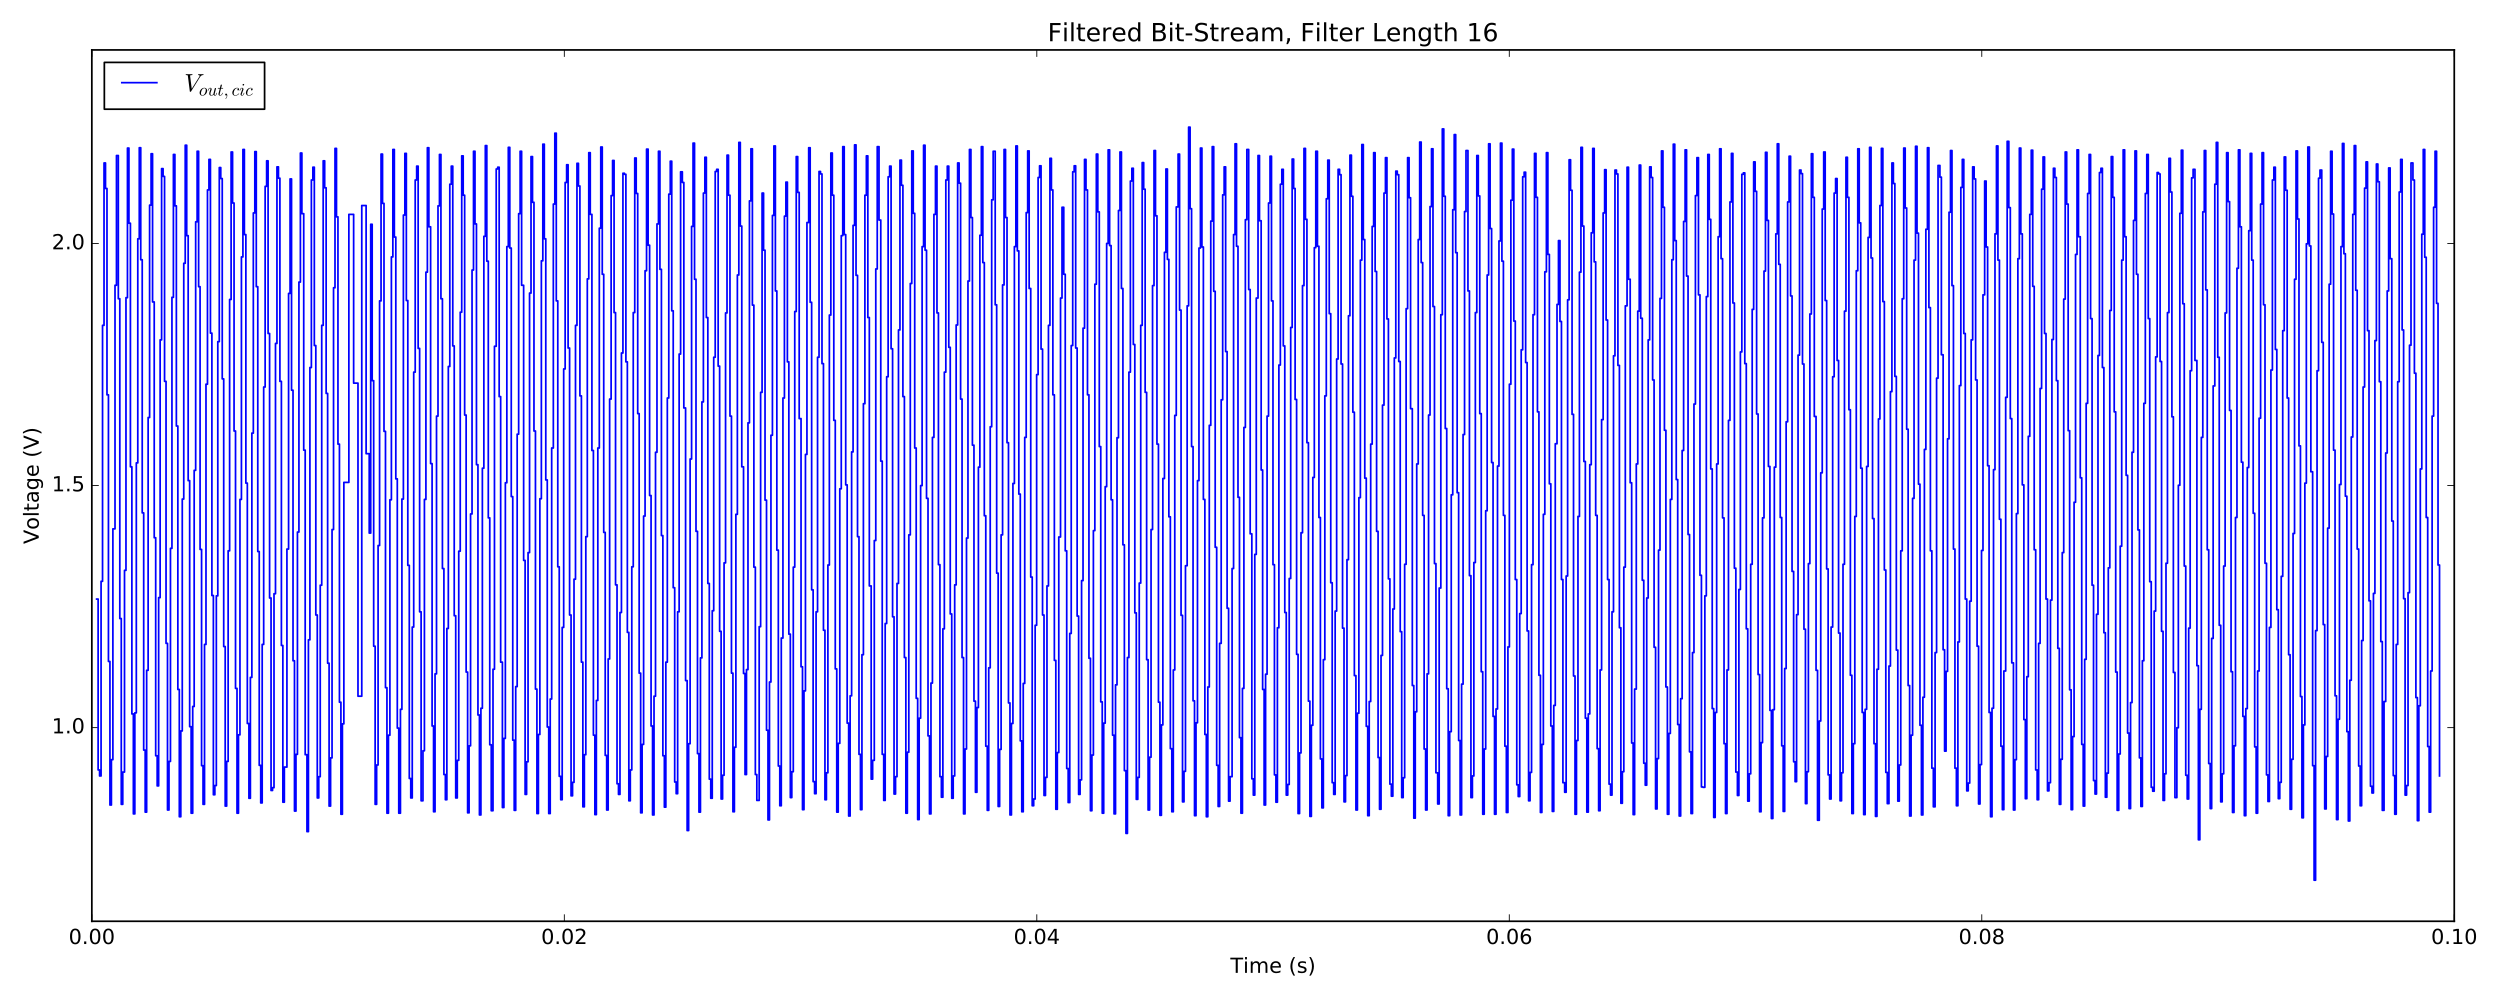 <?xml version="1.0" encoding="utf-8" standalone="no"?>
<!DOCTYPE svg PUBLIC "-//W3C//DTD SVG 1.1//EN"
  "http://www.w3.org/Graphics/SVG/1.1/DTD/svg11.dtd">
<!-- Created with matplotlib (http://matplotlib.org/) -->
<svg height="576pt" version="1.1" viewBox="0 0 1440 576" width="1440pt" xmlns="http://www.w3.org/2000/svg" xmlns:xlink="http://www.w3.org/1999/xlink">
 <defs>
  <style type="text/css">
*{stroke-linecap:butt;stroke-linejoin:round;stroke-miterlimit:100000;}
  </style>
 </defs>
 <g id="figure_1">
  <g id="patch_1">
   <path d="M 0 576 
L 1440 576 
L 1440 0 
L 0 0 
z
" style="fill:#ffffff;"/>
  </g>
  <g id="axes_1">
   <g id="patch_2">
    <path d="M 52.898 530.64 
L 1413.652 530.64 
L 1413.652 28.76 
L 52.898 28.76 
z
" style="fill:#ffffff;"/>
   </g>
   <g id="patch_3">
    <path d="M 52.898 530.64 
L 52.898 28.76 
" style="fill:none;stroke:#000000;stroke-linecap:square;stroke-linejoin:miter;"/>
   </g>
   <g id="patch_4">
    <path d="M 52.898 28.76 
L 1413.652 28.76 
" style="fill:none;stroke:#000000;stroke-linecap:square;stroke-linejoin:miter;"/>
   </g>
   <g id="patch_5">
    <path d="M 1413.652 530.64 
L 1413.652 28.76 
" style="fill:none;stroke:#000000;stroke-linecap:square;stroke-linejoin:miter;"/>
   </g>
   <g id="patch_6">
    <path d="M 52.898 530.64 
L 1413.652 530.64 
" style="fill:none;stroke:#000000;stroke-linecap:square;stroke-linejoin:miter;"/>
   </g>
   <g id="matplotlib.axis_1">
    <g id="xtick_1">
     <g id="line2d_1">
      <defs>
       <path d="M 0 0 
L 0 -4 
" id="m37dc19328e" style="stroke:#000000;stroke-width:0.5;"/>
      </defs>
      <g>
       <use style="stroke:#000000;stroke-width:0.5;" x="52.898" xlink:href="#m37dc19328e" y="530.64"/>
      </g>
     </g>
     <g id="line2d_2">
      <defs>
       <path d="M 0 0 
L 0 4 
" id="m8df1257cd5" style="stroke:#000000;stroke-width:0.5;"/>
      </defs>
      <g>
       <use style="stroke:#000000;stroke-width:0.5;" x="52.898" xlink:href="#m8df1257cd5" y="28.76"/>
      </g>
     </g>
     <g id="text_1">
      <!-- 0.00 -->
      <defs>
       <path d="M 10.688 12.406 
L 21 12.406 
L 21 0 
L 10.688 0 
z
" id="BitstreamVeraSans-Roman-2e"/>
       <path d="M 31.781 66.406 
Q 24.172 66.406 20.328 58.906 
Q 16.5 51.422 16.5 36.375 
Q 16.5 21.391 20.328 13.891 
Q 24.172 6.391 31.781 6.391 
Q 39.453 6.391 43.281 13.891 
Q 47.125 21.391 47.125 36.375 
Q 47.125 51.422 43.281 58.906 
Q 39.453 66.406 31.781 66.406 
M 31.781 74.219 
Q 44.047 74.219 50.516 64.516 
Q 56.984 54.828 56.984 36.375 
Q 56.984 17.969 50.516 8.266 
Q 44.047 -1.422 31.781 -1.422 
Q 19.531 -1.422 13.062 8.266 
Q 6.594 17.969 6.594 36.375 
Q 6.594 54.828 13.062 64.516 
Q 19.531 74.219 31.781 74.219 
" id="BitstreamVeraSans-Roman-30"/>
      </defs>
      <g transform="translate(39.538 543.758)scale(0.12 -0.12)">
       <use xlink:href="#BitstreamVeraSans-Roman-30"/>
       <use x="63.623" xlink:href="#BitstreamVeraSans-Roman-2e"/>
       <use x="95.41" xlink:href="#BitstreamVeraSans-Roman-30"/>
       <use x="159.033" xlink:href="#BitstreamVeraSans-Roman-30"/>
      </g>
     </g>
    </g>
    <g id="xtick_2">
     <g id="line2d_3">
      <g>
       <use style="stroke:#000000;stroke-width:0.5;" x="325.048" xlink:href="#m37dc19328e" y="530.64"/>
      </g>
     </g>
     <g id="line2d_4">
      <g>
       <use style="stroke:#000000;stroke-width:0.5;" x="325.048" xlink:href="#m8df1257cd5" y="28.76"/>
      </g>
     </g>
     <g id="text_2">
      <!-- 0.02 -->
      <defs>
       <path d="M 19.188 8.297 
L 53.609 8.297 
L 53.609 0 
L 7.328 0 
L 7.328 8.297 
Q 12.938 14.109 22.625 23.891 
Q 32.328 33.688 34.812 36.531 
Q 39.547 41.844 41.422 45.531 
Q 43.312 49.219 43.312 52.781 
Q 43.312 58.594 39.234 62.25 
Q 35.156 65.922 28.609 65.922 
Q 23.969 65.922 18.812 64.312 
Q 13.672 62.703 7.812 59.422 
L 7.812 69.391 
Q 13.766 71.781 18.938 73 
Q 24.125 74.219 28.422 74.219 
Q 39.75 74.219 46.484 68.547 
Q 53.219 62.891 53.219 53.422 
Q 53.219 48.922 51.531 44.891 
Q 49.859 40.875 45.406 35.406 
Q 44.188 33.984 37.641 27.219 
Q 31.109 20.453 19.188 8.297 
" id="BitstreamVeraSans-Roman-32"/>
      </defs>
      <g transform="translate(311.689 543.758)scale(0.12 -0.12)">
       <use xlink:href="#BitstreamVeraSans-Roman-30"/>
       <use x="63.623" xlink:href="#BitstreamVeraSans-Roman-2e"/>
       <use x="95.41" xlink:href="#BitstreamVeraSans-Roman-30"/>
       <use x="159.033" xlink:href="#BitstreamVeraSans-Roman-32"/>
      </g>
     </g>
    </g>
    <g id="xtick_3">
     <g id="line2d_5">
      <g>
       <use style="stroke:#000000;stroke-width:0.5;" x="597.199" xlink:href="#m37dc19328e" y="530.64"/>
      </g>
     </g>
     <g id="line2d_6">
      <g>
       <use style="stroke:#000000;stroke-width:0.5;" x="597.199" xlink:href="#m8df1257cd5" y="28.76"/>
      </g>
     </g>
     <g id="text_3">
      <!-- 0.04 -->
      <defs>
       <path d="M 37.797 64.312 
L 12.891 25.391 
L 37.797 25.391 
z
M 35.203 72.906 
L 47.609 72.906 
L 47.609 25.391 
L 58.016 25.391 
L 58.016 17.188 
L 47.609 17.188 
L 47.609 0 
L 37.797 0 
L 37.797 17.188 
L 4.891 17.188 
L 4.891 26.703 
z
" id="BitstreamVeraSans-Roman-34"/>
      </defs>
      <g transform="translate(583.84 543.758)scale(0.12 -0.12)">
       <use xlink:href="#BitstreamVeraSans-Roman-30"/>
       <use x="63.623" xlink:href="#BitstreamVeraSans-Roman-2e"/>
       <use x="95.41" xlink:href="#BitstreamVeraSans-Roman-30"/>
       <use x="159.033" xlink:href="#BitstreamVeraSans-Roman-34"/>
      </g>
     </g>
    </g>
    <g id="xtick_4">
     <g id="line2d_7">
      <g>
       <use style="stroke:#000000;stroke-width:0.5;" x="869.351" xlink:href="#m37dc19328e" y="530.64"/>
      </g>
     </g>
     <g id="line2d_8">
      <g>
       <use style="stroke:#000000;stroke-width:0.5;" x="869.351" xlink:href="#m8df1257cd5" y="28.76"/>
      </g>
     </g>
     <g id="text_4">
      <!-- 0.06 -->
      <defs>
       <path d="M 33.016 40.375 
Q 26.375 40.375 22.484 35.828 
Q 18.609 31.297 18.609 23.391 
Q 18.609 15.531 22.484 10.953 
Q 26.375 6.391 33.016 6.391 
Q 39.656 6.391 43.531 10.953 
Q 47.406 15.531 47.406 23.391 
Q 47.406 31.297 43.531 35.828 
Q 39.656 40.375 33.016 40.375 
M 52.594 71.297 
L 52.594 62.312 
Q 48.875 64.062 45.094 64.984 
Q 41.312 65.922 37.594 65.922 
Q 27.828 65.922 22.672 59.328 
Q 17.531 52.734 16.797 39.406 
Q 19.672 43.656 24.016 45.922 
Q 28.375 48.188 33.594 48.188 
Q 44.578 48.188 50.953 41.516 
Q 57.328 34.859 57.328 23.391 
Q 57.328 12.156 50.688 5.359 
Q 44.047 -1.422 33.016 -1.422 
Q 20.359 -1.422 13.672 8.266 
Q 6.984 17.969 6.984 36.375 
Q 6.984 53.656 15.188 63.938 
Q 23.391 74.219 37.203 74.219 
Q 40.922 74.219 44.703 73.484 
Q 48.484 72.75 52.594 71.297 
" id="BitstreamVeraSans-Roman-36"/>
      </defs>
      <g transform="translate(855.991 543.758)scale(0.12 -0.12)">
       <use xlink:href="#BitstreamVeraSans-Roman-30"/>
       <use x="63.623" xlink:href="#BitstreamVeraSans-Roman-2e"/>
       <use x="95.41" xlink:href="#BitstreamVeraSans-Roman-30"/>
       <use x="159.033" xlink:href="#BitstreamVeraSans-Roman-36"/>
      </g>
     </g>
    </g>
    <g id="xtick_5">
     <g id="line2d_9">
      <g>
       <use style="stroke:#000000;stroke-width:0.5;" x="1141.502" xlink:href="#m37dc19328e" y="530.64"/>
      </g>
     </g>
     <g id="line2d_10">
      <g>
       <use style="stroke:#000000;stroke-width:0.5;" x="1141.502" xlink:href="#m8df1257cd5" y="28.76"/>
      </g>
     </g>
     <g id="text_5">
      <!-- 0.08 -->
      <defs>
       <path d="M 31.781 34.625 
Q 24.75 34.625 20.719 30.859 
Q 16.703 27.094 16.703 20.516 
Q 16.703 13.922 20.719 10.156 
Q 24.75 6.391 31.781 6.391 
Q 38.812 6.391 42.859 10.172 
Q 46.922 13.969 46.922 20.516 
Q 46.922 27.094 42.891 30.859 
Q 38.875 34.625 31.781 34.625 
M 21.922 38.812 
Q 15.578 40.375 12.031 44.719 
Q 8.5 49.078 8.5 55.328 
Q 8.5 64.062 14.719 69.141 
Q 20.953 74.219 31.781 74.219 
Q 42.672 74.219 48.875 69.141 
Q 55.078 64.062 55.078 55.328 
Q 55.078 49.078 51.531 44.719 
Q 48 40.375 41.703 38.812 
Q 48.828 37.156 52.797 32.312 
Q 56.781 27.484 56.781 20.516 
Q 56.781 9.906 50.312 4.234 
Q 43.844 -1.422 31.781 -1.422 
Q 19.734 -1.422 13.25 4.234 
Q 6.781 9.906 6.781 20.516 
Q 6.781 27.484 10.781 32.312 
Q 14.797 37.156 21.922 38.812 
M 18.312 54.391 
Q 18.312 48.734 21.844 45.562 
Q 25.391 42.391 31.781 42.391 
Q 38.141 42.391 41.719 45.562 
Q 45.312 48.734 45.312 54.391 
Q 45.312 60.062 41.719 63.234 
Q 38.141 66.406 31.781 66.406 
Q 25.391 66.406 21.844 63.234 
Q 18.312 60.062 18.312 54.391 
" id="BitstreamVeraSans-Roman-38"/>
      </defs>
      <g transform="translate(1128.142 543.758)scale(0.12 -0.12)">
       <use xlink:href="#BitstreamVeraSans-Roman-30"/>
       <use x="63.623" xlink:href="#BitstreamVeraSans-Roman-2e"/>
       <use x="95.41" xlink:href="#BitstreamVeraSans-Roman-30"/>
       <use x="159.033" xlink:href="#BitstreamVeraSans-Roman-38"/>
      </g>
     </g>
    </g>
    <g id="xtick_6">
     <g id="line2d_11">
      <g>
       <use style="stroke:#000000;stroke-width:0.5;" x="1413.652" xlink:href="#m37dc19328e" y="530.64"/>
      </g>
     </g>
     <g id="line2d_12">
      <g>
       <use style="stroke:#000000;stroke-width:0.5;" x="1413.652" xlink:href="#m8df1257cd5" y="28.76"/>
      </g>
     </g>
     <g id="text_6">
      <!-- 0.10 -->
      <defs>
       <path d="M 12.406 8.297 
L 28.516 8.297 
L 28.516 63.922 
L 10.984 60.406 
L 10.984 69.391 
L 28.422 72.906 
L 38.281 72.906 
L 38.281 8.297 
L 54.391 8.297 
L 54.391 0 
L 12.406 0 
z
" id="BitstreamVeraSans-Roman-31"/>
      </defs>
      <g transform="translate(1400.293 543.758)scale(0.12 -0.12)">
       <use xlink:href="#BitstreamVeraSans-Roman-30"/>
       <use x="63.623" xlink:href="#BitstreamVeraSans-Roman-2e"/>
       <use x="95.41" xlink:href="#BitstreamVeraSans-Roman-31"/>
       <use x="159.033" xlink:href="#BitstreamVeraSans-Roman-30"/>
      </g>
     </g>
    </g>
    <g id="text_7">
     <!-- Time (s) -->
     <defs>
      <path d="M 52 44.188 
Q 55.375 50.25 60.062 53.125 
Q 64.75 56 71.094 56 
Q 79.641 56 84.281 50.016 
Q 88.922 44.047 88.922 33.016 
L 88.922 0 
L 79.891 0 
L 79.891 32.719 
Q 79.891 40.578 77.094 44.375 
Q 74.312 48.188 68.609 48.188 
Q 61.625 48.188 57.562 43.547 
Q 53.516 38.922 53.516 30.906 
L 53.516 0 
L 44.484 0 
L 44.484 32.719 
Q 44.484 40.625 41.703 44.406 
Q 38.922 48.188 33.109 48.188 
Q 26.219 48.188 22.156 43.531 
Q 18.109 38.875 18.109 30.906 
L 18.109 0 
L 9.078 0 
L 9.078 54.688 
L 18.109 54.688 
L 18.109 46.188 
Q 21.188 51.219 25.484 53.609 
Q 29.781 56 35.688 56 
Q 41.656 56 45.828 52.969 
Q 50 49.953 52 44.188 
" id="BitstreamVeraSans-Roman-6d"/>
      <path d="M 8.016 75.875 
L 15.828 75.875 
Q 23.141 64.359 26.781 53.312 
Q 30.422 42.281 30.422 31.391 
Q 30.422 20.453 26.781 9.375 
Q 23.141 -1.703 15.828 -13.188 
L 8.016 -13.188 
Q 14.5 -2 17.703 9.062 
Q 20.906 20.125 20.906 31.391 
Q 20.906 42.672 17.703 53.656 
Q 14.5 64.656 8.016 75.875 
" id="BitstreamVeraSans-Roman-29"/>
      <path d="M -0.297 72.906 
L 61.375 72.906 
L 61.375 64.594 
L 35.5 64.594 
L 35.5 0 
L 25.594 0 
L 25.594 64.594 
L -0.297 64.594 
z
" id="BitstreamVeraSans-Roman-54"/>
      <path d="M 56.203 29.594 
L 56.203 25.203 
L 14.891 25.203 
Q 15.484 15.922 20.484 11.062 
Q 25.484 6.203 34.422 6.203 
Q 39.594 6.203 44.453 7.469 
Q 49.312 8.734 54.109 11.281 
L 54.109 2.781 
Q 49.266 0.734 44.188 -0.344 
Q 39.109 -1.422 33.891 -1.422 
Q 20.797 -1.422 13.156 6.188 
Q 5.516 13.812 5.516 26.812 
Q 5.516 40.234 12.766 48.109 
Q 20.016 56 32.328 56 
Q 43.359 56 49.781 48.891 
Q 56.203 41.797 56.203 29.594 
M 47.219 32.234 
Q 47.125 39.594 43.094 43.984 
Q 39.062 48.391 32.422 48.391 
Q 24.906 48.391 20.391 44.141 
Q 15.875 39.891 15.188 32.172 
z
" id="BitstreamVeraSans-Roman-65"/>
      <path d="M 9.422 54.688 
L 18.406 54.688 
L 18.406 0 
L 9.422 0 
z
M 9.422 75.984 
L 18.406 75.984 
L 18.406 64.594 
L 9.422 64.594 
z
" id="BitstreamVeraSans-Roman-69"/>
      <path d="M 31 75.875 
Q 24.469 64.656 21.281 53.656 
Q 18.109 42.672 18.109 31.391 
Q 18.109 20.125 21.312 9.062 
Q 24.516 -2 31 -13.188 
L 23.188 -13.188 
Q 15.875 -1.703 12.234 9.375 
Q 8.594 20.453 8.594 31.391 
Q 8.594 42.281 12.203 53.312 
Q 15.828 64.359 23.188 75.875 
z
" id="BitstreamVeraSans-Roman-28"/>
      <path d="M 44.281 53.078 
L 44.281 44.578 
Q 40.484 46.531 36.375 47.5 
Q 32.281 48.484 27.875 48.484 
Q 21.188 48.484 17.844 46.438 
Q 14.5 44.391 14.5 40.281 
Q 14.5 37.156 16.891 35.375 
Q 19.281 33.594 26.516 31.984 
L 29.594 31.297 
Q 39.156 29.25 43.188 25.516 
Q 47.219 21.781 47.219 15.094 
Q 47.219 7.469 41.188 3.016 
Q 35.156 -1.422 24.609 -1.422 
Q 20.219 -1.422 15.453 -0.562 
Q 10.688 0.297 5.422 2 
L 5.422 11.281 
Q 10.406 8.688 15.234 7.391 
Q 20.062 6.109 24.812 6.109 
Q 31.156 6.109 34.562 8.281 
Q 37.984 10.453 37.984 14.406 
Q 37.984 18.062 35.516 20.016 
Q 33.062 21.969 24.703 23.781 
L 21.578 24.516 
Q 13.234 26.266 9.516 29.906 
Q 5.812 33.547 5.812 39.891 
Q 5.812 47.609 11.281 51.797 
Q 16.75 56 26.812 56 
Q 31.781 56 36.172 55.266 
Q 40.578 54.547 44.281 53.078 
" id="BitstreamVeraSans-Roman-73"/>
      <path id="BitstreamVeraSans-Roman-20"/>
     </defs>
     <g transform="translate(708.696 560.372)scale(0.12 -0.12)">
      <use xlink:href="#BitstreamVeraSans-Roman-54"/>
      <use x="61.037" xlink:href="#BitstreamVeraSans-Roman-69"/>
      <use x="88.82" xlink:href="#BitstreamVeraSans-Roman-6d"/>
      <use x="186.232" xlink:href="#BitstreamVeraSans-Roman-65"/>
      <use x="247.756" xlink:href="#BitstreamVeraSans-Roman-20"/>
      <use x="279.543" xlink:href="#BitstreamVeraSans-Roman-28"/>
      <use x="318.557" xlink:href="#BitstreamVeraSans-Roman-73"/>
      <use x="370.656" xlink:href="#BitstreamVeraSans-Roman-29"/>
     </g>
    </g>
   </g>
   <g id="matplotlib.axis_2">
    <g id="ytick_1">
     <g id="line2d_13">
      <defs>
       <path d="M 0 0 
L 4 0 
" id="m2e808e022e" style="stroke:#000000;stroke-width:0.5;"/>
      </defs>
      <g>
       <use style="stroke:#000000;stroke-width:0.5;" x="52.898" xlink:href="#m2e808e022e" y="419.111"/>
      </g>
     </g>
     <g id="line2d_14">
      <defs>
       <path d="M 0 0 
L -4 0 
" id="mffd8df2f64" style="stroke:#000000;stroke-width:0.5;"/>
      </defs>
      <g>
       <use style="stroke:#000000;stroke-width:0.5;" x="1413.652" xlink:href="#mffd8df2f64" y="419.111"/>
      </g>
     </g>
     <g id="text_8">
      <!-- 1.0 -->
      <g transform="translate(29.814 422.422)scale(0.12 -0.12)">
       <use xlink:href="#BitstreamVeraSans-Roman-31"/>
       <use x="63.623" xlink:href="#BitstreamVeraSans-Roman-2e"/>
       <use x="95.41" xlink:href="#BitstreamVeraSans-Roman-30"/>
      </g>
     </g>
    </g>
    <g id="ytick_2">
     <g id="line2d_15">
      <g>
       <use style="stroke:#000000;stroke-width:0.5;" x="52.898" xlink:href="#m2e808e022e" y="279.7"/>
      </g>
     </g>
     <g id="line2d_16">
      <g>
       <use style="stroke:#000000;stroke-width:0.5;" x="1413.652" xlink:href="#mffd8df2f64" y="279.7"/>
      </g>
     </g>
     <g id="text_9">
      <!-- 1.5 -->
      <defs>
       <path d="M 10.797 72.906 
L 49.516 72.906 
L 49.516 64.594 
L 19.828 64.594 
L 19.828 46.734 
Q 21.969 47.469 24.109 47.828 
Q 26.266 48.188 28.422 48.188 
Q 40.625 48.188 47.75 41.5 
Q 54.891 34.812 54.891 23.391 
Q 54.891 11.625 47.562 5.094 
Q 40.234 -1.422 26.906 -1.422 
Q 22.312 -1.422 17.547 -0.641 
Q 12.797 0.141 7.719 1.703 
L 7.719 11.625 
Q 12.109 9.234 16.797 8.062 
Q 21.484 6.891 26.703 6.891 
Q 35.156 6.891 40.078 11.328 
Q 45.016 15.766 45.016 23.391 
Q 45.016 31 40.078 35.438 
Q 35.156 39.891 26.703 39.891 
Q 22.75 39.891 18.812 39.016 
Q 14.891 38.141 10.797 36.281 
z
" id="BitstreamVeraSans-Roman-35"/>
      </defs>
      <g transform="translate(29.814 283.011)scale(0.12 -0.12)">
       <use xlink:href="#BitstreamVeraSans-Roman-31"/>
       <use x="63.623" xlink:href="#BitstreamVeraSans-Roman-2e"/>
       <use x="95.41" xlink:href="#BitstreamVeraSans-Roman-35"/>
      </g>
     </g>
    </g>
    <g id="ytick_3">
     <g id="line2d_17">
      <g>
       <use style="stroke:#000000;stroke-width:0.5;" x="52.898" xlink:href="#m2e808e022e" y="140.289"/>
      </g>
     </g>
     <g id="line2d_18">
      <g>
       <use style="stroke:#000000;stroke-width:0.5;" x="1413.652" xlink:href="#mffd8df2f64" y="140.289"/>
      </g>
     </g>
     <g id="text_10">
      <!-- 2.0 -->
      <g transform="translate(29.814 143.6)scale(0.12 -0.12)">
       <use xlink:href="#BitstreamVeraSans-Roman-32"/>
       <use x="63.623" xlink:href="#BitstreamVeraSans-Roman-2e"/>
       <use x="95.41" xlink:href="#BitstreamVeraSans-Roman-30"/>
      </g>
     </g>
    </g>
    <g id="text_11">
     <!-- Voltage (V) -->
     <defs>
      <path d="M 18.312 70.219 
L 18.312 54.688 
L 36.812 54.688 
L 36.812 47.703 
L 18.312 47.703 
L 18.312 18.016 
Q 18.312 11.328 20.141 9.422 
Q 21.969 7.516 27.594 7.516 
L 36.812 7.516 
L 36.812 0 
L 27.594 0 
Q 17.188 0 13.234 3.875 
Q 9.281 7.766 9.281 18.016 
L 9.281 47.703 
L 2.688 47.703 
L 2.688 54.688 
L 9.281 54.688 
L 9.281 70.219 
z
" id="BitstreamVeraSans-Roman-74"/>
      <path d="M 28.609 0 
L 0.781 72.906 
L 11.078 72.906 
L 34.188 11.531 
L 57.328 72.906 
L 67.578 72.906 
L 39.797 0 
z
" id="BitstreamVeraSans-Roman-56"/>
      <path d="M 34.281 27.484 
Q 23.391 27.484 19.188 25 
Q 14.984 22.516 14.984 16.5 
Q 14.984 11.719 18.141 8.906 
Q 21.297 6.109 26.703 6.109 
Q 34.188 6.109 38.703 11.406 
Q 43.219 16.703 43.219 25.484 
L 43.219 27.484 
z
M 52.203 31.203 
L 52.203 0 
L 43.219 0 
L 43.219 8.297 
Q 40.141 3.328 35.547 0.953 
Q 30.953 -1.422 24.312 -1.422 
Q 15.922 -1.422 10.953 3.297 
Q 6 8.016 6 15.922 
Q 6 25.141 12.172 29.828 
Q 18.359 34.516 30.609 34.516 
L 43.219 34.516 
L 43.219 35.406 
Q 43.219 41.609 39.141 45 
Q 35.062 48.391 27.688 48.391 
Q 23 48.391 18.547 47.266 
Q 14.109 46.141 10.016 43.891 
L 10.016 52.203 
Q 14.938 54.109 19.578 55.047 
Q 24.219 56 28.609 56 
Q 40.484 56 46.344 49.844 
Q 52.203 43.703 52.203 31.203 
" id="BitstreamVeraSans-Roman-61"/>
      <path d="M 45.406 27.984 
Q 45.406 37.75 41.375 43.109 
Q 37.359 48.484 30.078 48.484 
Q 22.859 48.484 18.828 43.109 
Q 14.797 37.75 14.797 27.984 
Q 14.797 18.266 18.828 12.891 
Q 22.859 7.516 30.078 7.516 
Q 37.359 7.516 41.375 12.891 
Q 45.406 18.266 45.406 27.984 
M 54.391 6.781 
Q 54.391 -7.172 48.188 -13.984 
Q 42 -20.797 29.203 -20.797 
Q 24.469 -20.797 20.266 -20.094 
Q 16.062 -19.391 12.109 -17.922 
L 12.109 -9.188 
Q 16.062 -11.328 19.922 -12.344 
Q 23.781 -13.375 27.781 -13.375 
Q 36.625 -13.375 41.016 -8.766 
Q 45.406 -4.156 45.406 5.172 
L 45.406 9.625 
Q 42.625 4.781 38.281 2.391 
Q 33.938 0 27.875 0 
Q 17.828 0 11.672 7.656 
Q 5.516 15.328 5.516 27.984 
Q 5.516 40.672 11.672 48.328 
Q 17.828 56 27.875 56 
Q 33.938 56 38.281 53.609 
Q 42.625 51.219 45.406 46.391 
L 45.406 54.688 
L 54.391 54.688 
z
" id="BitstreamVeraSans-Roman-67"/>
      <path d="M 30.609 48.391 
Q 23.391 48.391 19.188 42.75 
Q 14.984 37.109 14.984 27.297 
Q 14.984 17.484 19.156 11.844 
Q 23.344 6.203 30.609 6.203 
Q 37.797 6.203 41.984 11.859 
Q 46.188 17.531 46.188 27.297 
Q 46.188 37.016 41.984 42.703 
Q 37.797 48.391 30.609 48.391 
M 30.609 56 
Q 42.328 56 49.016 48.375 
Q 55.719 40.766 55.719 27.297 
Q 55.719 13.875 49.016 6.219 
Q 42.328 -1.422 30.609 -1.422 
Q 18.844 -1.422 12.172 6.219 
Q 5.516 13.875 5.516 27.297 
Q 5.516 40.766 12.172 48.375 
Q 18.844 56 30.609 56 
" id="BitstreamVeraSans-Roman-6f"/>
      <path d="M 9.422 75.984 
L 18.406 75.984 
L 18.406 0 
L 9.422 0 
z
" id="BitstreamVeraSans-Roman-6c"/>
     </defs>
     <g transform="translate(22.318 313.359)rotate(-90.0)scale(0.12 -0.12)">
      <use xlink:href="#BitstreamVeraSans-Roman-56"/>
      <use x="68.299" xlink:href="#BitstreamVeraSans-Roman-6f"/>
      <use x="129.48" xlink:href="#BitstreamVeraSans-Roman-6c"/>
      <use x="157.264" xlink:href="#BitstreamVeraSans-Roman-74"/>
      <use x="196.473" xlink:href="#BitstreamVeraSans-Roman-61"/>
      <use x="257.752" xlink:href="#BitstreamVeraSans-Roman-67"/>
      <use x="321.229" xlink:href="#BitstreamVeraSans-Roman-65"/>
      <use x="382.752" xlink:href="#BitstreamVeraSans-Roman-20"/>
      <use x="414.539" xlink:href="#BitstreamVeraSans-Roman-28"/>
      <use x="453.553" xlink:href="#BitstreamVeraSans-Roman-56"/>
      <use x="521.961" xlink:href="#BitstreamVeraSans-Roman-29"/>
     </g>
    </g>
   </g>
   <g id="text_12">
    <!-- Filtered Bit-Stream, Filter Length 16 -->
    <defs>
     <path d="M 54.891 33.016 
L 54.891 0 
L 45.906 0 
L 45.906 32.719 
Q 45.906 40.484 42.875 44.328 
Q 39.844 48.188 33.797 48.188 
Q 26.516 48.188 22.312 43.547 
Q 18.109 38.922 18.109 30.906 
L 18.109 0 
L 9.078 0 
L 9.078 54.688 
L 18.109 54.688 
L 18.109 46.188 
Q 21.344 51.125 25.703 53.562 
Q 30.078 56 35.797 56 
Q 45.219 56 50.047 50.172 
Q 54.891 44.344 54.891 33.016 
" id="BitstreamVeraSans-Roman-6e"/>
     <path d="M 9.812 72.906 
L 51.703 72.906 
L 51.703 64.594 
L 19.672 64.594 
L 19.672 43.109 
L 48.578 43.109 
L 48.578 34.812 
L 19.672 34.812 
L 19.672 0 
L 9.812 0 
z
" id="BitstreamVeraSans-Roman-46"/>
     <path d="M 9.812 72.906 
L 19.672 72.906 
L 19.672 8.297 
L 55.172 8.297 
L 55.172 0 
L 9.812 0 
z
" id="BitstreamVeraSans-Roman-4c"/>
     <path d="M 19.672 34.812 
L 19.672 8.109 
L 35.5 8.109 
Q 43.453 8.109 47.281 11.406 
Q 51.125 14.703 51.125 21.484 
Q 51.125 28.328 47.281 31.562 
Q 43.453 34.812 35.5 34.812 
z
M 19.672 64.797 
L 19.672 42.828 
L 34.281 42.828 
Q 41.5 42.828 45.031 45.531 
Q 48.578 48.25 48.578 53.812 
Q 48.578 59.328 45.031 62.062 
Q 41.5 64.797 34.281 64.797 
z
M 9.812 72.906 
L 35.016 72.906 
Q 46.297 72.906 52.391 68.219 
Q 58.5 63.531 58.5 54.891 
Q 58.5 48.188 55.375 44.234 
Q 52.25 40.281 46.188 39.312 
Q 53.469 37.75 57.5 32.781 
Q 61.531 27.828 61.531 20.406 
Q 61.531 10.641 54.891 5.312 
Q 48.25 0 35.984 0 
L 9.812 0 
z
" id="BitstreamVeraSans-Roman-42"/>
     <path d="M 53.516 70.516 
L 53.516 60.891 
Q 47.906 63.578 42.922 64.891 
Q 37.938 66.219 33.297 66.219 
Q 25.25 66.219 20.875 63.094 
Q 16.5 59.969 16.5 54.203 
Q 16.5 49.359 19.406 46.891 
Q 22.312 44.438 30.422 42.922 
L 36.375 41.703 
Q 47.406 39.594 52.656 34.297 
Q 57.906 29 57.906 20.125 
Q 57.906 9.516 50.797 4.047 
Q 43.703 -1.422 29.984 -1.422 
Q 24.812 -1.422 18.969 -0.25 
Q 13.141 0.922 6.891 3.219 
L 6.891 13.375 
Q 12.891 10.016 18.656 8.297 
Q 24.422 6.594 29.984 6.594 
Q 38.422 6.594 43.016 9.906 
Q 47.609 13.234 47.609 19.391 
Q 47.609 24.75 44.312 27.781 
Q 41.016 30.812 33.5 32.328 
L 27.484 33.5 
Q 16.453 35.688 11.516 40.375 
Q 6.594 45.062 6.594 53.422 
Q 6.594 63.094 13.406 68.656 
Q 20.219 74.219 32.172 74.219 
Q 37.312 74.219 42.625 73.281 
Q 47.953 72.359 53.516 70.516 
" id="BitstreamVeraSans-Roman-53"/>
     <path d="M 11.719 12.406 
L 22.016 12.406 
L 22.016 4 
L 14.016 -11.625 
L 7.719 -11.625 
L 11.719 4 
z
" id="BitstreamVeraSans-Roman-2c"/>
     <path d="M 41.109 46.297 
Q 39.594 47.172 37.812 47.578 
Q 36.031 48 33.891 48 
Q 26.266 48 22.188 43.047 
Q 18.109 38.094 18.109 28.812 
L 18.109 0 
L 9.078 0 
L 9.078 54.688 
L 18.109 54.688 
L 18.109 46.188 
Q 20.953 51.172 25.484 53.578 
Q 30.031 56 36.531 56 
Q 37.453 56 38.578 55.875 
Q 39.703 55.766 41.062 55.516 
z
" id="BitstreamVeraSans-Roman-72"/>
     <path d="M 54.891 33.016 
L 54.891 0 
L 45.906 0 
L 45.906 32.719 
Q 45.906 40.484 42.875 44.328 
Q 39.844 48.188 33.797 48.188 
Q 26.516 48.188 22.312 43.547 
Q 18.109 38.922 18.109 30.906 
L 18.109 0 
L 9.078 0 
L 9.078 75.984 
L 18.109 75.984 
L 18.109 46.188 
Q 21.344 51.125 25.703 53.562 
Q 30.078 56 35.797 56 
Q 45.219 56 50.047 50.172 
Q 54.891 44.344 54.891 33.016 
" id="BitstreamVeraSans-Roman-68"/>
     <path d="M 45.406 46.391 
L 45.406 75.984 
L 54.391 75.984 
L 54.391 0 
L 45.406 0 
L 45.406 8.203 
Q 42.578 3.328 38.25 0.953 
Q 33.938 -1.422 27.875 -1.422 
Q 17.969 -1.422 11.734 6.484 
Q 5.516 14.406 5.516 27.297 
Q 5.516 40.188 11.734 48.094 
Q 17.969 56 27.875 56 
Q 33.938 56 38.25 53.625 
Q 42.578 51.266 45.406 46.391 
M 14.797 27.297 
Q 14.797 17.391 18.875 11.75 
Q 22.953 6.109 30.078 6.109 
Q 37.203 6.109 41.297 11.75 
Q 45.406 17.391 45.406 27.297 
Q 45.406 37.203 41.297 42.844 
Q 37.203 48.484 30.078 48.484 
Q 22.953 48.484 18.875 42.844 
Q 14.797 37.203 14.797 27.297 
" id="BitstreamVeraSans-Roman-64"/>
     <path d="M 4.891 31.391 
L 31.203 31.391 
L 31.203 23.391 
L 4.891 23.391 
z
" id="BitstreamVeraSans-Roman-2d"/>
    </defs>
    <g transform="translate(603.452 23.76)scale(0.144 -0.144)">
     <use xlink:href="#BitstreamVeraSans-Roman-46"/>
     <use x="57.41" xlink:href="#BitstreamVeraSans-Roman-69"/>
     <use x="85.193" xlink:href="#BitstreamVeraSans-Roman-6c"/>
     <use x="112.977" xlink:href="#BitstreamVeraSans-Roman-74"/>
     <use x="152.186" xlink:href="#BitstreamVeraSans-Roman-65"/>
     <use x="213.709" xlink:href="#BitstreamVeraSans-Roman-72"/>
     <use x="254.791" xlink:href="#BitstreamVeraSans-Roman-65"/>
     <use x="316.314" xlink:href="#BitstreamVeraSans-Roman-64"/>
     <use x="379.791" xlink:href="#BitstreamVeraSans-Roman-20"/>
     <use x="411.578" xlink:href="#BitstreamVeraSans-Roman-42"/>
     <use x="480.182" xlink:href="#BitstreamVeraSans-Roman-69"/>
     <use x="507.965" xlink:href="#BitstreamVeraSans-Roman-74"/>
     <use x="547.174" xlink:href="#BitstreamVeraSans-Roman-2d"/>
     <use x="583.258" xlink:href="#BitstreamVeraSans-Roman-53"/>
     <use x="646.734" xlink:href="#BitstreamVeraSans-Roman-74"/>
     <use x="685.943" xlink:href="#BitstreamVeraSans-Roman-72"/>
     <use x="727.025" xlink:href="#BitstreamVeraSans-Roman-65"/>
     <use x="788.549" xlink:href="#BitstreamVeraSans-Roman-61"/>
     <use x="849.828" xlink:href="#BitstreamVeraSans-Roman-6d"/>
     <use x="947.24" xlink:href="#BitstreamVeraSans-Roman-2c"/>
     <use x="979.027" xlink:href="#BitstreamVeraSans-Roman-20"/>
     <use x="1010.814" xlink:href="#BitstreamVeraSans-Roman-46"/>
     <use x="1068.225" xlink:href="#BitstreamVeraSans-Roman-69"/>
     <use x="1096.008" xlink:href="#BitstreamVeraSans-Roman-6c"/>
     <use x="1123.791" xlink:href="#BitstreamVeraSans-Roman-74"/>
     <use x="1163.0" xlink:href="#BitstreamVeraSans-Roman-65"/>
     <use x="1224.523" xlink:href="#BitstreamVeraSans-Roman-72"/>
     <use x="1265.637" xlink:href="#BitstreamVeraSans-Roman-20"/>
     <use x="1297.424" xlink:href="#BitstreamVeraSans-Roman-4c"/>
     <use x="1353.121" xlink:href="#BitstreamVeraSans-Roman-65"/>
     <use x="1414.645" xlink:href="#BitstreamVeraSans-Roman-6e"/>
     <use x="1478.023" xlink:href="#BitstreamVeraSans-Roman-67"/>
     <use x="1541.5" xlink:href="#BitstreamVeraSans-Roman-74"/>
     <use x="1580.709" xlink:href="#BitstreamVeraSans-Roman-68"/>
     <use x="1644.088" xlink:href="#BitstreamVeraSans-Roman-20"/>
     <use x="1675.875" xlink:href="#BitstreamVeraSans-Roman-31"/>
     <use x="1739.498" xlink:href="#BitstreamVeraSans-Roman-36"/>
    </g>
   </g>
   <g id="line2d_19">
    <path clip-path="url(#p63e9ece6f9)" d="M 55.66 345.049 
L 56.517 345.049 
L 56.517 443.481 
L 57.361 443.481 
L 57.361 446.952 
L 58.218 446.952 
L 58.218 334.838 
L 59.062 334.838 
L 59.062 187.395 
L 59.919 187.395 
L 59.919 93.864 
L 60.763 93.864 
L 60.763 108.567 
L 61.62 108.567 
L 61.62 227.421 
L 62.464 227.421 
L 62.464 380.991 
L 63.321 380.991 
L 63.321 463.698 
L 64.165 463.698 
L 64.165 437.559 
L 65.022 437.559 
L 65.022 304.614 
L 66.247 304.614 
L 66.247 164.318 
L 67.09 164.318 
L 67.09 89.575 
L 68.152 89.575 
L 68.152 172.078 
L 69.009 172.078 
L 69.009 356.281 
L 69.853 356.281 
L 69.853 463.29 
L 70.71 463.29 
L 70.71 444.706 
L 71.717 444.706 
L 71.717 328.508 
L 72.56 328.508 
L 72.56 171.466 
L 73.418 171.466 
L 73.418 85.287 
L 74.261 85.287 
L 74.261 128.581 
L 75.119 128.581 
L 75.119 268.877 
L 75.962 268.877 
L 75.962 411.215 
L 76.82 411.215 
L 76.82 468.804 
L 77.663 468.804 
L 77.663 410.602 
L 78.521 410.602 
L 78.521 266.63 
L 79.364 266.63 
L 79.364 137.566 
L 80.221 137.566 
L 80.221 85.083 
L 81.065 85.083 
L 81.065 149.615 
L 81.922 149.615 
L 81.922 295.425 
L 82.766 295.425 
L 82.766 432.045 
L 83.623 432.045 
L 83.623 467.782 
L 84.467 467.782 
L 84.467 386.096 
L 85.324 386.096 
L 85.324 240.491 
L 86.168 240.491 
L 86.168 118.166 
L 87.025 118.166 
L 87.025 88.554 
L 87.869 88.554 
L 87.869 173.916 
L 88.835 173.916 
L 88.835 309.72 
L 89.679 309.72 
L 89.679 435.312 
L 90.536 435.312 
L 90.536 452.671 
L 91.38 452.671 
L 91.38 344.232 
L 92.237 344.232 
L 92.237 195.767 
L 93.081 195.767 
L 93.081 97.131 
L 93.938 97.131 
L 93.938 101.624 
L 94.782 101.624 
L 94.782 219.661 
L 95.639 219.661 
L 95.639 370.576 
L 96.482 370.576 
L 96.482 466.557 
L 97.34 466.557 
L 97.34 438.58 
L 98.183 438.58 
L 98.183 315.846 
L 99.041 315.846 
L 99.041 171.262 
L 99.884 171.262 
L 99.884 88.963 
L 100.742 88.963 
L 100.742 118.574 
L 101.585 118.574 
L 101.585 245.392 
L 102.443 245.392 
L 102.443 397.124 
L 103.286 397.124 
L 103.286 470.437 
L 104.144 470.437 
L 104.144 421.017 
L 104.987 421.017 
L 104.987 287.46 
L 105.844 287.46 
L 105.844 151.657 
L 106.688 151.657 
L 106.688 83.653 
L 107.545 83.653 
L 107.545 135.728 
L 108.389 135.728 
L 108.389 276.841 
L 109.246 276.841 
L 109.246 418.567 
L 110.09 418.567 
L 110.09 468.395 
L 111.002 468.395 
L 111.002 406.926 
L 111.845 406.926 
L 111.845 270.919 
L 112.703 270.919 
L 112.703 127.764 
L 113.546 127.764 
L 113.546 87.125 
L 114.404 87.125 
L 114.404 165.135 
L 115.247 165.135 
L 115.247 316.459 
L 116.105 316.459 
L 116.105 441.03 
L 116.948 441.03 
L 116.948 463.29 
L 117.806 463.29 
L 117.806 371.189 
L 118.649 371.189 
L 118.649 221.294 
L 119.506 221.294 
L 119.506 109.384 
L 120.35 109.384 
L 120.35 91.822 
L 121.207 91.822 
L 121.207 191.887 
L 122.051 191.887 
L 122.051 343.007 
L 122.908 343.007 
L 122.908 457.776 
L 123.752 457.776 
L 123.752 452.466 
L 124.609 452.466 
L 124.609 343.211 
L 125.453 343.211 
L 125.453 196.789 
L 126.31 196.789 
L 126.31 96.519 
L 127.154 96.519 
L 127.154 102.849 
L 128.011 102.849 
L 128.011 218.231 
L 128.855 218.231 
L 128.855 372.414 
L 129.712 372.414 
L 129.712 464.311 
L 130.556 464.311 
L 130.556 438.58 
L 131.413 438.58 
L 131.413 317.276 
L 132.257 317.276 
L 132.257 172.487 
L 133.114 172.487 
L 133.114 87.533 
L 133.958 87.533 
L 133.958 116.94 
L 134.815 116.94 
L 134.815 248.251 
L 135.659 248.251 
L 135.659 396.511 
L 136.516 396.511 
L 136.516 468.395 
L 137.36 468.395 
L 137.36 423.263 
L 138.217 423.263 
L 138.217 287.664 
L 139.061 287.664 
L 139.061 147.981 
L 139.918 147.981 
L 139.918 86.104 
L 140.761 86.104 
L 140.761 135.115 
L 141.619 135.115 
L 141.619 278.27 
L 142.462 278.27 
L 142.462 416.729 
L 143.374 416.729 
L 143.374 459.818 
L 144.218 459.818 
L 144.218 390.181 
L 145.075 390.181 
L 145.075 249.476 
L 145.919 249.476 
L 145.919 122.658 
L 146.776 122.658 
L 146.776 87.329 
L 147.62 87.329 
L 147.62 165.135 
L 148.477 165.135 
L 148.477 317.684 
L 149.321 317.684 
L 149.321 440.826 
L 150.178 440.826 
L 150.178 462.473 
L 151.022 462.473 
L 151.022 371.189 
L 151.879 371.189 
L 151.879 222.928 
L 152.722 222.928 
L 152.722 107.342 
L 153.58 107.342 
L 153.58 92.639 
L 154.423 92.639 
L 154.423 192.092 
L 155.281 192.092 
L 155.281 344.436 
L 156.124 344.436 
L 156.124 455.325 
L 156.982 455.325 
L 156.982 453.692 
L 157.825 453.692 
L 157.825 341.986 
L 158.683 341.986 
L 158.683 197.81 
L 159.526 197.81 
L 159.526 96.11 
L 160.384 96.11 
L 160.384 102.645 
L 161.227 102.645 
L 161.227 219.661 
L 162.084 219.661 
L 162.084 371.801 
L 162.928 371.801 
L 162.928 462.064 
L 163.785 462.064 
L 163.785 441.847 
L 165.269 441.847 
L 165.269 316.255 
L 166.221 316.255 
L 166.221 169.015 
L 167.078 169.015 
L 167.078 103.054 
L 167.922 103.054 
L 167.922 224.766 
L 168.779 224.766 
L 168.779 380.582 
L 169.623 380.582 
L 169.623 467.17 
L 170.48 467.17 
L 170.48 434.495 
L 171.324 434.495 
L 171.324 306.452 
L 172.181 306.452 
L 172.181 162.48 
L 173.025 162.48 
L 173.025 88.146 
L 173.882 88.146 
L 173.882 123.067 
L 174.944 123.067 
L 174.944 259.278 
L 175.787 259.278 
L 175.787 434.7 
L 176.808 434.7 
L 176.808 479.014 
L 177.652 479.014 
L 177.652 368.534 
L 178.509 368.534 
L 178.509 211.696 
L 179.352 211.696 
L 179.352 103.666 
L 180.21 103.666 
L 180.21 96.314 
L 181.053 96.314 
L 181.053 199.035 
L 181.911 199.035 
L 181.911 354.239 
L 182.754 354.239 
L 182.754 459.614 
L 183.612 459.614 
L 183.612 447.361 
L 184.455 447.361 
L 184.455 337.085 
L 185.313 337.085 
L 185.313 187.395 
L 186.156 187.395 
L 186.156 92.639 
L 187.014 92.639 
L 187.014 108.159 
L 187.857 108.159 
L 187.857 226.604 
L 188.714 226.604 
L 188.714 382.012 
L 189.558 382.012 
L 189.558 464.311 
L 190.415 464.311 
L 190.415 436.538 
L 191.259 436.538 
L 191.259 305.023 
L 192.116 305.023 
L 192.116 165.748 
L 192.96 165.748 
L 192.96 85.491 
L 193.817 85.491 
L 193.817 124.905 
L 194.661 124.905 
L 194.661 255.807 
L 195.518 255.807 
L 195.518 404.476 
L 196.362 404.476 
L 196.362 469.008 
L 197.219 469.008 
L 197.219 416.933 
L 198.063 416.933 
L 198.063 277.862 
L 200.948 277.862 
L 200.948 123.475 
L 203.696 123.475 
L 203.696 220.682 
L 206.2 220.682 
L 206.2 401.004 
L 208.377 401.004 
L 208.377 118.37 
L 210.881 118.37 
L 210.881 261.321 
L 212.677 261.321 
L 212.677 307.065 
L 213.535 307.065 
L 213.535 129.193 
L 214.378 129.193 
L 214.378 219.252 
L 215.236 219.252 
L 215.236 372.21 
L 216.079 372.21 
L 216.079 463.29 
L 216.937 463.29 
L 216.937 440.622 
L 217.78 440.622 
L 217.78 314.212 
L 218.637 314.212 
L 218.637 173.304 
L 219.481 173.304 
L 219.481 88.759 
L 220.338 88.759 
L 220.338 117.144 
L 221.182 117.144 
L 221.182 248.455 
L 222.039 248.455 
L 222.039 396.103 
L 222.883 396.103 
L 222.883 468.395 
L 223.74 468.395 
L 223.74 423.468 
L 224.584 423.468 
L 224.584 287.869 
L 225.441 287.869 
L 225.441 147.981 
L 226.285 147.981 
L 226.285 86.104 
L 227.142 86.104 
L 227.142 136.545 
L 227.986 136.545 
L 227.986 275.82 
L 228.843 275.82 
L 228.843 419.383 
L 229.687 419.383 
L 229.687 468.395 
L 230.653 468.395 
L 230.653 408.56 
L 231.497 408.56 
L 231.497 287.46 
L 232.354 287.46 
L 232.354 123.884 
L 233.198 123.884 
L 233.198 88.35 
L 234.055 88.35 
L 234.055 173.1 
L 234.898 173.1 
L 234.898 325.648 
L 235.756 325.648 
L 235.756 448.382 
L 236.599 448.382 
L 236.599 459.614 
L 237.457 459.614 
L 237.457 361.182 
L 238.3 361.182 
L 238.3 214.351 
L 239.158 214.351 
L 239.158 103.666 
L 240.001 103.666 
L 240.001 95.702 
L 240.859 95.702 
L 240.859 200.669 
L 241.702 200.669 
L 241.702 352.401 
L 242.56 352.401 
L 242.56 461.248 
L 243.621 461.248 
L 243.621 432.453 
L 244.465 432.453 
L 244.465 287.664 
L 245.322 287.664 
L 245.322 156.762 
L 246.166 156.762 
L 246.166 85.083 
L 247.023 85.083 
L 247.023 130.623 
L 248.03 130.623 
L 248.03 267.039 
L 248.887 267.039 
L 248.887 418.158 
L 249.731 418.158 
L 249.731 467.578 
L 250.588 467.578 
L 250.588 388.138 
L 251.432 388.138 
L 251.432 239.674 
L 252.289 239.674 
L 252.289 118.574 
L 253.133 118.574 
L 253.133 88.963 
L 253.976 88.963 
L 253.976 172.078 
L 254.834 172.078 
L 254.834 327.486 
L 255.691 327.486 
L 255.691 446.136 
L 256.534 446.136 
L 256.534 460.635 
L 257.392 460.635 
L 257.392 361.999 
L 258.235 361.999 
L 258.235 211.084 
L 259.093 211.084 
L 259.093 106.117 
L 259.936 106.117 
L 259.936 95.702 
L 260.794 95.702 
L 260.794 199.239 
L 261.637 199.239 
L 261.637 354.647 
L 262.495 354.647 
L 262.495 459.614 
L 263.393 459.614 
L 263.393 437.967 
L 264.236 437.967 
L 264.236 317.48 
L 265.094 317.48 
L 265.094 179.839 
L 265.951 179.839 
L 265.951 89.78 
L 266.795 89.78 
L 266.795 112.448 
L 267.638 112.448 
L 267.638 239.061 
L 268.496 239.061 
L 268.496 387.117 
L 269.353 387.117 
L 269.353 468.191 
L 270.196 468.191 
L 270.196 429.594 
L 271.04 429.594 
L 271.04 296.037 
L 271.897 296.037 
L 271.897 155.537 
L 272.741 155.537 
L 272.741 87.125 
L 273.598 87.125 
L 273.598 128.989 
L 274.442 128.989 
L 274.442 267.651 
L 275.299 267.651 
L 275.299 411.827 
L 276.157 411.827 
L 276.157 469.416 
L 277 469.416 
L 277 407.947 
L 277.844 407.947 
L 277.844 269.693 
L 278.701 269.693 
L 278.701 136.137 
L 279.545 136.137 
L 279.545 83.857 
L 280.402 83.857 
L 280.402 150.432 
L 281.259 150.432 
L 281.259 298.284 
L 282.103 298.284 
L 282.103 428.982 
L 282.96 428.982 
L 282.96 466.966 
L 283.967 466.966 
L 283.967 385.484 
L 284.811 385.484 
L 284.811 199.443 
L 285.818 199.443 
L 285.818 97.336 
L 286.675 97.336 
L 286.675 96.314 
L 287.519 96.314 
L 287.519 228.442 
L 288.376 228.442 
L 288.376 381.399 
L 289.383 381.399 
L 289.383 465.128 
L 290.24 465.128 
L 290.24 425.306 
L 291.084 425.306 
L 291.084 278.066 
L 291.941 278.066 
L 291.941 142.059 
L 292.785 142.059 
L 292.785 84.878 
L 293.642 84.878 
L 293.642 142.876 
L 294.486 142.876 
L 294.486 286.031 
L 295.343 286.031 
L 295.343 426.327 
L 296.187 426.327 
L 296.187 466.761 
L 297.044 466.761 
L 297.044 395.49 
L 297.888 395.49 
L 297.888 250.089 
L 298.745 250.089 
L 298.745 123.067 
L 299.589 123.067 
L 299.589 87.125 
L 300.446 87.125 
L 300.446 164.318 
L 301.616 164.318 
L 301.616 322.789 
L 302.46 322.789 
L 302.46 457.572 
L 303.317 457.572 
L 303.317 438.784 
L 304.161 438.784 
L 304.161 318.297 
L 305.018 318.297 
L 305.018 168.811 
L 305.862 168.811 
L 305.862 90.188 
L 306.719 90.188 
L 306.719 116.532 
L 307.563 116.532 
L 307.563 248.251 
L 308.42 248.251 
L 308.42 396.92 
L 309.264 396.92 
L 309.264 468.599 
L 310.121 468.599 
L 310.121 423.059 
L 310.965 423.059 
L 310.965 287.256 
L 311.822 287.256 
L 311.822 150.227 
L 312.666 150.227 
L 312.666 83.04 
L 313.523 83.04 
L 313.523 137.566 
L 314.367 137.566 
L 314.367 276.433 
L 315.224 276.433 
L 315.224 418.771 
L 316.068 418.771 
L 316.068 468.599 
L 316.925 468.599 
L 316.925 402.638 
L 317.768 402.638 
L 317.768 258.053 
L 318.721 258.053 
L 318.721 117.553 
L 319.578 117.553 
L 319.578 76.71 
L 320.422 76.71 
L 320.422 173.304 
L 321.279 173.304 
L 321.279 326.465 
L 322.123 326.465 
L 322.123 447.157 
L 322.98 447.157 
L 322.98 460.635 
L 323.824 460.635 
L 323.824 361.386 
L 324.681 361.386 
L 324.681 212.513 
L 325.525 212.513 
L 325.525 105.096 
L 326.382 105.096 
L 326.382 94.885 
L 327.226 94.885 
L 327.226 200.464 
L 328.083 200.464 
L 328.083 354.239 
L 328.927 354.239 
L 328.927 458.389 
L 329.784 458.389 
L 329.784 450.628 
L 330.628 450.628 
L 330.628 333.613 
L 331.485 333.613 
L 331.485 187.395 
L 332.329 187.395 
L 332.329 94.068 
L 333.186 94.068 
L 333.186 107.138 
L 334.029 107.138 
L 334.029 228.033 
L 334.887 228.033 
L 334.887 381.399 
L 335.73 381.399 
L 335.73 464.719 
L 336.588 464.719 
L 336.588 434.7 
L 337.431 434.7 
L 337.431 309.107 
L 338.289 309.107 
L 338.289 160.642 
L 339.132 160.642 
L 339.132 87.942 
L 339.99 87.942 
L 339.99 123.475 
L 340.942 123.475 
L 340.942 259.483 
L 341.799 259.483 
L 341.799 423.468 
L 342.643 423.468 
L 342.643 469.212 
L 343.5 469.212 
L 343.5 403.455 
L 344.344 403.455 
L 344.344 258.053 
L 345.201 258.053 
L 345.201 131.44 
L 346.045 131.44 
L 346.045 84.674 
L 346.902 84.674 
L 346.902 157.988 
L 347.746 157.988 
L 347.746 306.656 
L 348.603 306.656 
L 348.603 435.108 
L 349.447 435.108 
L 349.447 466.557 
L 350.304 466.557 
L 350.304 379.561 
L 351.148 379.561 
L 351.148 229.871 
L 352.005 229.871 
L 352.005 112.652 
L 352.849 112.652 
L 352.849 92.434 
L 353.706 92.434 
L 353.706 180.043 
L 354.55 180.043 
L 354.55 336.88 
L 355.407 336.88 
L 355.407 451.445 
L 356.251 451.445 
L 356.251 457.572 
L 357.108 457.572 
L 357.108 352.809 
L 357.952 352.809 
L 357.952 203.323 
L 358.809 203.323 
L 358.809 99.786 
L 359.652 99.786 
L 359.652 100.399 
L 360.51 100.399 
L 360.51 208.429 
L 361.353 208.429 
L 361.353 364.245 
L 362.211 364.245 
L 362.211 461.248 
L 363.054 461.248 
L 363.054 443.481 
L 363.912 443.481 
L 363.912 326.465 
L 364.755 326.465 
L 364.755 180.043 
L 365.613 180.043 
L 365.613 91.005 
L 366.456 91.005 
L 366.456 111.426 
L 367.314 111.426 
L 367.314 238.244 
L 368.157 238.244 
L 368.157 387.73 
L 369.014 387.73 
L 369.014 468.191 
L 369.858 468.191 
L 369.858 428.777 
L 370.715 428.777 
L 370.715 297.263 
L 371.559 297.263 
L 371.559 155.945 
L 372.416 155.945 
L 372.416 85.899 
L 373.314 85.899 
L 373.314 141.242 
L 374.172 141.242 
L 374.172 285.418 
L 375.015 285.418 
L 375.015 418.158 
L 375.873 418.158 
L 375.873 469.416 
L 376.716 469.416 
L 376.716 401.004 
L 377.574 401.004 
L 377.574 260.504 
L 378.417 260.504 
L 378.417 128.989 
L 379.275 128.989 
L 379.275 87.125 
L 380.118 87.125 
L 380.118 155.129 
L 380.976 155.129 
L 380.976 308.494 
L 381.819 308.494 
L 381.819 435.312 
L 382.676 435.312 
L 382.676 464.923 
L 383.52 464.923 
L 383.52 381.399 
L 384.377 381.399 
L 384.377 229.259 
L 385.221 229.259 
L 385.221 111.835 
L 386.078 111.835 
L 386.078 92.843 
L 386.922 92.843 
L 386.922 179.022 
L 387.779 179.022 
L 387.779 338.514 
L 388.623 338.514 
L 388.623 450.424 
L 389.48 450.424 
L 389.48 457.163 
L 390.324 457.163 
L 390.324 352.401 
L 391.181 352.401 
L 391.181 203.936 
L 392.025 203.936 
L 392.025 98.969 
L 393.032 98.969 
L 393.032 105.096 
L 393.889 105.096 
L 393.889 234.977 
L 394.896 234.977 
L 394.896 392.019 
L 395.794 392.019 
L 395.794 478.402 
L 396.651 478.402 
L 396.651 428.369 
L 397.509 428.369 
L 397.509 264.384 
L 398.352 264.384 
L 398.352 130.418 
L 399.196 130.418 
L 399.196 82.428 
L 400.053 82.428 
L 400.053 160.847 
L 400.897 160.847 
L 400.897 306.044 
L 401.754 306.044 
L 401.754 434.087 
L 402.598 434.087 
L 402.598 467.782 
L 403.455 467.782 
L 403.455 378.949 
L 404.299 378.949 
L 404.299 231.505 
L 405.156 231.505 
L 405.156 111.222 
L 406 111.222 
L 406 90.596 
L 406.857 90.596 
L 406.857 182.902 
L 407.714 182.902 
L 407.714 336.063 
L 408.558 336.063 
L 408.558 448.79 
L 409.402 448.79 
L 409.402 459.818 
L 410.259 459.818 
L 410.259 351.788 
L 411.103 351.788 
L 411.103 205.774 
L 411.96 205.774 
L 411.96 98.765 
L 412.804 98.765 
L 412.804 97.54 
L 413.661 97.54 
L 413.661 210.879 
L 414.505 210.879 
L 414.505 363.633 
L 415.362 363.633 
L 415.362 460.226 
L 416.205 460.226 
L 416.205 446.544 
L 417.063 446.544 
L 417.063 324.219 
L 417.92 324.219 
L 417.92 180.247 
L 418.764 180.247 
L 418.764 89.371 
L 419.621 89.371 
L 419.621 112.448 
L 420.465 112.448 
L 420.465 239.674 
L 421.322 239.674 
L 421.322 387.73 
L 422.166 387.73 
L 422.166 467.578 
L 423.009 467.578 
L 423.009 430.411 
L 423.867 430.411 
L 423.867 296.241 
L 424.724 296.241 
L 424.724 158.396 
L 425.567 158.396 
L 425.567 82.019 
L 426.411 82.019 
L 426.411 130.214 
L 427.268 130.214 
L 427.268 268.877 
L 428.275 268.877 
L 428.275 387.934 
L 429.133 387.934 
L 429.133 446.136 
L 429.976 446.136 
L 429.976 385.688 
L 430.834 385.688 
L 430.834 243.554 
L 431.677 243.554 
L 431.677 115.715 
L 432.535 115.715 
L 432.535 85.695 
L 433.378 85.695 
L 433.378 175.754 
L 434.235 175.754 
L 434.235 326.67 
L 435.079 326.67 
L 435.079 446.136 
L 435.936 446.136 
L 435.936 461.043 
L 437.284 461.043 
L 437.284 360.978 
L 438.114 360.978 
L 438.114 225.991 
L 438.957 225.991 
L 438.957 111.222 
L 439.815 111.222 
L 439.815 144.101 
L 440.658 144.101 
L 440.658 288.073 
L 441.516 288.073 
L 441.516 420.609 
L 442.359 420.609 
L 442.359 472.275 
L 443.216 472.275 
L 443.216 392.835 
L 444.06 392.835 
L 444.06 250.701 
L 444.917 250.701 
L 444.917 124.088 
L 445.761 124.088 
L 445.761 84.062 
L 446.618 84.062 
L 446.618 167.586 
L 447.462 167.586 
L 447.462 316.867 
L 448.319 316.867 
L 448.319 441.234 
L 449.163 441.234 
L 449.163 464.107 
L 450.02 464.107 
L 450.02 367.513 
L 450.973 367.513 
L 450.973 229.259 
L 451.83 229.259 
L 451.83 124.496 
L 452.674 124.496 
L 452.674 104.892 
L 453.531 104.892 
L 453.531 208.429 
L 454.375 208.429 
L 454.375 365.266 
L 455.232 365.266 
L 455.232 459.41 
L 456.076 459.41 
L 456.076 444.502 
L 456.933 444.502 
L 456.933 326.67 
L 457.777 326.67 
L 457.777 179.43 
L 458.634 179.43 
L 458.634 90.188 
L 459.477 90.188 
L 459.477 110.814 
L 460.335 110.814 
L 460.335 241.103 
L 461.396 241.103 
L 461.396 384.054 
L 462.24 384.054 
L 462.24 466.353 
L 463.097 466.353 
L 463.097 397.941 
L 463.941 397.941 
L 463.941 261.729 
L 464.798 261.729 
L 464.798 128.172 
L 465.805 128.172 
L 465.805 85.083 
L 466.662 85.083 
L 466.662 174.121 
L 467.506 174.121 
L 467.506 339.739 
L 468.363 339.739 
L 468.363 450.22 
L 469.207 450.22 
L 469.207 457.163 
L 470.064 457.163 
L 470.064 352.401 
L 470.908 352.401 
L 470.908 205.774 
L 471.765 205.774 
L 471.765 98.765 
L 472.609 98.765 
L 472.609 100.195 
L 473.466 100.195 
L 473.466 209.45 
L 474.31 209.45 
L 474.31 363.02 
L 475.167 363.02 
L 475.167 460.635 
L 476.011 460.635 
L 476.011 445.115 
L 476.868 445.115 
L 476.868 325.444 
L 477.712 325.444 
L 477.712 181.472 
L 478.569 181.472 
L 478.569 88.146 
L 479.413 88.146 
L 479.413 112.448 
L 480.27 112.448 
L 480.27 242.124 
L 481.113 242.124 
L 481.113 385.279 
L 481.971 385.279 
L 481.971 467.782 
L 482.814 467.782 
L 482.814 428.165 
L 483.726 428.165 
L 483.726 281.538 
L 484.57 281.538 
L 484.57 135.728 
L 485.427 135.728 
L 485.427 84.47 
L 486.271 84.47 
L 486.271 135.115 
L 487.128 135.115 
L 487.128 279.292 
L 487.972 279.292 
L 487.972 416.524 
L 488.829 416.524 
L 488.829 470.029 
L 489.673 470.029 
L 489.673 400.8 
L 490.53 400.8 
L 490.53 260.3 
L 491.374 260.3 
L 491.374 129.806 
L 492.231 129.806 
L 492.231 83.449 
L 493.075 83.449 
L 493.075 158.6 
L 493.932 158.6 
L 493.932 309.107 
L 494.775 309.107 
L 494.775 434.495 
L 495.619 434.495 
L 495.619 466.353 
L 496.476 466.353 
L 496.476 377.111 
L 497.32 377.111 
L 497.32 232.526 
L 498.177 232.526 
L 498.177 112.448 
L 499.035 112.448 
L 499.035 89.78 
L 499.878 89.78 
L 499.878 182.902 
L 500.736 182.902 
L 500.736 337.493 
L 501.797 337.493 
L 501.797 448.79 
L 502.641 448.79 
L 502.641 437.967 
L 503.593 437.967 
L 503.593 311.353 
L 504.45 311.353 
L 504.45 154.924 
L 505.294 154.924 
L 505.294 84.47 
L 506.315 84.47 
L 506.315 126.743 
L 507.322 126.743 
L 507.322 265.609 
L 508.165 265.609 
L 508.165 434.495 
L 509.023 434.495 
L 509.023 461.043 
L 509.866 461.043 
L 509.866 359.14 
L 510.724 359.14 
L 510.724 217.006 
L 511.567 217.006 
L 511.567 101.828 
L 512.424 101.828 
L 512.424 95.702 
L 513.268 95.702 
L 513.268 200.873 
L 514.125 200.873 
L 514.125 355.26 
L 514.969 355.26 
L 514.969 457.367 
L 515.826 457.367 
L 515.826 447.361 
L 516.67 447.361 
L 516.67 336.063 
L 517.527 336.063 
L 517.527 190.049 
L 518.371 190.049 
L 518.371 92.23 
L 519.228 92.23 
L 519.228 106.729 
L 520.072 106.729 
L 520.072 228.442 
L 520.929 228.442 
L 520.929 378.745 
L 521.773 378.745 
L 521.773 468.395 
L 522.63 468.395 
L 522.63 433.27 
L 523.474 433.27 
L 523.474 308.086 
L 524.331 308.086 
L 524.331 163.297 
L 525.175 163.297 
L 525.175 86.921 
L 526.032 86.921 
L 526.032 122.862 
L 526.876 122.862 
L 526.876 258.053 
L 527.733 258.053 
L 527.733 402.229 
L 528.577 402.229 
L 528.577 472.071 
L 529.434 472.071 
L 529.434 413.665 
L 530.278 413.665 
L 530.278 279.7 
L 531.135 279.7 
L 531.135 142.059 
L 531.979 142.059 
L 531.979 83.653 
L 532.836 83.653 
L 532.836 144.101 
L 533.679 144.101 
L 533.679 287.052 
L 534.537 287.052 
L 534.537 423.876 
L 535.38 423.876 
L 535.38 468.804 
L 536.238 468.804 
L 536.238 393.448 
L 537.081 393.448 
L 537.081 251.927 
L 537.939 251.927 
L 537.939 123.475 
L 538.837 123.475 
L 538.837 95.702 
L 539.694 95.702 
L 539.694 180.247 
L 540.538 180.247 
L 540.538 325.24 
L 541.395 325.24 
L 541.395 447.361 
L 542.239 447.361 
L 542.239 459.205 
L 543.096 459.205 
L 543.096 362.203 
L 543.94 362.203 
L 543.94 214.351 
L 544.797 214.351 
L 544.797 103.666 
L 545.64 103.666 
L 545.64 95.702 
L 546.498 95.702 
L 546.498 200.056 
L 547.341 200.056 
L 547.341 353.626 
L 548.199 353.626 
L 548.199 459.818 
L 549.042 459.818 
L 549.042 446.952 
L 549.9 446.952 
L 549.9 336.88 
L 550.743 336.88 
L 550.743 187.19 
L 551.601 187.19 
L 551.601 93.864 
L 552.444 93.864 
L 552.444 105.504 
L 553.302 105.504 
L 553.302 229.871 
L 554.145 229.871 
L 554.145 378.745 
L 555.002 378.745 
L 555.002 468.804 
L 555.846 468.804 
L 555.846 431.432 
L 556.703 431.432 
L 556.703 309.924 
L 557.547 309.924 
L 557.547 161.868 
L 558.404 161.868 
L 558.404 86.104 
L 559.248 86.104 
L 559.248 125.313 
L 560.105 125.313 
L 560.105 256.419 
L 561.003 256.419 
L 561.003 403.863 
L 561.861 403.863 
L 561.861 456.346 
L 562.704 456.346 
L 562.704 407.539 
L 563.562 407.539 
L 563.562 269.081 
L 564.405 269.081 
L 564.405 135.524 
L 565.263 135.524 
L 565.263 84.47 
L 566.106 84.47 
L 566.106 151.248 
L 566.964 151.248 
L 566.964 297.058 
L 567.807 297.058 
L 567.807 429.798 
L 568.664 429.798 
L 568.664 466.761 
L 569.508 466.761 
L 569.508 384.667 
L 570.365 384.667 
L 570.365 245.8 
L 571.209 245.8 
L 571.209 115.102 
L 572.066 115.102 
L 572.066 87.125 
L 573.237 87.125 
L 573.237 175.55 
L 574.08 175.55 
L 574.08 330.141 
L 574.938 330.141 
L 574.938 464.515 
L 575.781 464.515 
L 575.781 431.636 
L 576.638 431.636 
L 576.638 308.086 
L 577.482 308.086 
L 577.482 164.114 
L 578.339 164.114 
L 578.339 86.104 
L 579.183 86.104 
L 579.183 125.313 
L 580.04 125.313 
L 580.04 254.99 
L 580.884 254.99 
L 580.884 404.884 
L 581.741 404.884 
L 581.741 469.416 
L 582.585 469.416 
L 582.585 416.729 
L 583.442 416.729 
L 583.442 278.475 
L 584.286 278.475 
L 584.286 142.059 
L 585.143 142.059 
L 585.143 84.062 
L 585.987 84.062 
L 585.987 144.509 
L 586.844 144.509 
L 586.844 284.601 
L 587.688 284.601 
L 587.688 426.735 
L 588.545 426.735 
L 588.545 467.578 
L 589.389 467.578 
L 589.389 393.652 
L 590.246 393.652 
L 590.246 251.927 
L 591.09 251.927 
L 591.09 122.454 
L 591.947 122.454 
L 591.947 86.921 
L 592.791 86.921 
L 592.791 166.156 
L 593.702 166.156 
L 593.702 332.388 
L 594.546 332.388 
L 594.546 464.107 
L 595.403 464.107 
L 595.403 460.226 
L 596.247 460.226 
L 596.247 360.161 
L 597.104 360.161 
L 597.104 215.781 
L 597.948 215.781 
L 597.948 102.237 
L 598.792 102.237 
L 598.792 95.498 
L 599.649 95.498 
L 599.649 201.077 
L 600.506 201.077 
L 600.506 354.239 
L 601.35 354.239 
L 601.35 458.184 
L 602.193 458.184 
L 602.193 447.769 
L 603.051 447.769 
L 603.051 337.493 
L 603.908 337.493 
L 603.908 187.395 
L 604.752 187.395 
L 604.752 91.209 
L 605.609 91.209 
L 605.609 109.384 
L 606.453 109.384 
L 606.453 227.421 
L 607.31 227.421 
L 607.31 380.378 
L 608.154 380.378 
L 608.154 466.149 
L 609.011 466.149 
L 609.011 433.474 
L 609.855 433.474 
L 609.855 309.311 
L 610.861 309.311 
L 610.861 171.67 
L 611.719 171.67 
L 611.719 119.391 
L 612.726 119.391 
L 612.726 157.988 
L 613.583 157.988 
L 613.583 317.276 
L 614.427 317.276 
L 614.427 442.664 
L 615.27 442.664 
L 615.27 462.269 
L 616.182 462.269 
L 616.182 364.858 
L 617.026 364.858 
L 617.026 199.035 
L 617.883 199.035 
L 617.883 98.969 
L 618.727 98.969 
L 618.727 95.498 
L 619.584 95.498 
L 619.584 200.464 
L 620.428 200.464 
L 620.428 354.851 
L 621.285 354.851 
L 621.285 457.572 
L 622.129 457.572 
L 622.129 449.199 
L 622.986 449.199 
L 622.986 334.43 
L 623.829 334.43 
L 623.829 189.028 
L 624.687 189.028 
L 624.687 91.822 
L 625.53 91.822 
L 625.53 109.384 
L 626.388 109.384 
L 626.388 227.421 
L 627.231 227.421 
L 627.231 379.153 
L 628.089 379.153 
L 628.089 466.966 
L 628.932 466.966 
L 628.932 434.904 
L 629.79 434.904 
L 629.79 305.635 
L 630.633 305.635 
L 630.633 163.706 
L 631.491 163.706 
L 631.491 88.759 
L 632.334 88.759 
L 632.334 122.046 
L 633.191 122.046 
L 633.191 257.236 
L 634.035 257.236 
L 634.035 404.271 
L 634.892 404.271 
L 634.892 468.395 
L 635.736 468.395 
L 635.736 416.524 
L 636.593 416.524 
L 636.593 280.313 
L 637.437 280.313 
L 637.437 140.221 
L 638.294 140.221 
L 638.294 86.308 
L 639.138 86.308 
L 639.138 141.446 
L 639.995 141.446 
L 639.995 287.869 
L 640.839 287.869 
L 640.839 423.468 
L 641.696 423.468 
L 641.696 468.804 
L 642.54 468.804 
L 642.54 394.469 
L 643.397 394.469 
L 643.397 252.131 
L 644.241 252.131 
L 644.241 121.229 
L 645.098 121.229 
L 645.098 87.533 
L 645.942 87.533 
L 645.942 166.156 
L 646.799 166.156 
L 646.799 313.804 
L 647.643 313.804 
L 647.643 443.889 
L 648.554 443.889 
L 648.554 480.035 
L 649.398 480.035 
L 649.398 378.745 
L 650.255 378.745 
L 650.255 214.351 
L 651.099 214.351 
L 651.099 104.279 
L 651.956 104.279 
L 651.956 96.927 
L 652.8 96.927 
L 652.8 198.422 
L 653.657 198.422 
L 653.657 353.013 
L 654.501 353.013 
L 654.501 460.431 
L 655.358 460.431 
L 655.358 447.769 
L 656.202 447.769 
L 656.202 335.859 
L 657.059 335.859 
L 657.059 187.395 
L 657.903 187.395 
L 657.903 93.66 
L 658.76 93.66 
L 658.76 108.976 
L 659.604 108.976 
L 659.604 225.991 
L 660.461 225.991 
L 660.461 379.97 
L 661.305 379.97 
L 661.305 466.557 
L 662.162 466.557 
L 662.162 436.129 
L 663.006 436.129 
L 663.006 305.023 
L 663.863 305.023 
L 663.863 164.522 
L 664.707 164.522 
L 664.707 86.716 
L 665.564 86.716 
L 665.564 124.292 
L 666.407 124.292 
L 666.407 255.807 
L 667.265 255.807 
L 667.265 404.476 
L 668.108 404.476 
L 668.108 469.62 
L 668.966 469.62 
L 668.966 417.545 
L 669.809 417.545 
L 669.809 275.616 
L 670.721 275.616 
L 670.721 145.326 
L 671.565 145.326 
L 671.565 97.336 
L 672.422 97.336 
L 672.422 149.411 
L 673.266 149.411 
L 673.266 297.671 
L 674.123 297.671 
L 674.123 431.228 
L 674.967 431.228 
L 674.967 467.578 
L 675.824 467.578 
L 675.824 385.892 
L 676.668 385.892 
L 676.668 239.265 
L 677.525 239.265 
L 677.525 119.187 
L 678.586 119.187 
L 678.586 88.759 
L 679.43 88.759 
L 679.43 178.613 
L 680.287 178.613 
L 680.287 354.443 
L 681.131 354.443 
L 681.131 461.86 
L 681.988 461.86 
L 681.988 444.298 
L 682.832 444.298 
L 682.832 325.853 
L 683.798 325.853 
L 683.798 176.163 
L 684.642 176.163 
L 684.642 73.238 
L 685.499 73.238 
L 685.499 120.208 
L 686.343 120.208 
L 686.343 257.236 
L 687.2 257.236 
L 687.2 403.659 
L 688.044 403.659 
L 688.044 469.825 
L 688.901 469.825 
L 688.901 416.32 
L 689.744 416.32 
L 689.744 276.841 
L 690.602 276.841 
L 690.602 142.876 
L 691.445 142.876 
L 691.445 85.287 
L 692.303 85.287 
L 692.303 142.263 
L 693.146 142.263 
L 693.146 287.664 
L 694.004 287.664 
L 694.004 423.059 
L 694.847 423.059 
L 694.847 470.437 
L 695.705 470.437 
L 695.705 395.694 
L 696.548 395.694 
L 696.548 244.983 
L 697.405 244.983 
L 697.405 127.355 
L 698.249 127.355 
L 698.249 84.47 
L 699.106 84.47 
L 699.106 167.79 
L 699.95 167.79 
L 699.95 315.233 
L 700.807 315.233 
L 700.807 440.826 
L 701.651 440.826 
L 701.651 464.515 
L 702.508 464.515 
L 702.508 370.576 
L 703.406 370.576 
L 703.406 230.28 
L 704.264 230.28 
L 704.264 112.243 
L 705.107 112.243 
L 705.107 96.11 
L 705.965 96.11 
L 705.965 202.507 
L 706.808 202.507 
L 706.808 350.359 
L 707.666 350.359 
L 707.666 461.452 
L 708.509 461.452 
L 708.509 447.361 
L 709.68 447.361 
L 709.68 327.486 
L 710.537 327.486 
L 710.537 135.115 
L 711.38 135.115 
L 711.38 82.836 
L 712.238 82.836 
L 712.238 141.855 
L 713.081 141.855 
L 713.081 286.439 
L 713.939 286.439 
L 713.939 424.897 
L 714.782 424.897 
L 714.782 468.395 
L 715.64 468.395 
L 715.64 396.511 
L 716.483 396.511 
L 716.483 246.209 
L 717.327 246.209 
L 717.327 126.538 
L 718.184 126.538 
L 718.184 86.104 
L 719.246 86.104 
L 719.246 166.769 
L 720.103 166.769 
L 720.103 307.473 
L 721.055 307.473 
L 721.055 448.586 
L 721.913 448.586 
L 721.913 457.98 
L 722.756 457.98 
L 722.756 319.318 
L 723.614 319.318 
L 723.614 171.67 
L 724.621 171.67 
L 724.621 89.575 
L 725.464 89.575 
L 725.464 127.151 
L 726.43 127.151 
L 726.43 270.715 
L 727.274 270.715 
L 727.274 397.124 
L 728.131 397.124 
L 728.131 463.698 
L 728.975 463.698 
L 728.975 388.343 
L 729.832 388.343 
L 729.832 239.674 
L 730.676 239.674 
L 730.676 116.94 
L 731.533 116.94 
L 731.533 89.984 
L 732.377 89.984 
L 732.377 173.304 
L 733.234 173.304 
L 733.234 325.24 
L 734.078 325.24 
L 734.078 446.34 
L 734.935 446.34 
L 734.935 462.064 
L 735.779 462.064 
L 735.779 361.59 
L 736.636 361.59 
L 736.636 210.267 
L 737.48 210.267 
L 737.48 106.117 
L 738.337 106.117 
L 738.337 97.54 
L 739.181 97.54 
L 739.181 199.239 
L 740.038 199.239 
L 740.038 352.809 
L 740.882 352.809 
L 740.882 457.98 
L 741.739 457.98 
L 741.739 451.854 
L 742.583 451.854 
L 742.583 333.204 
L 743.44 333.204 
L 743.44 188.62 
L 744.284 188.62 
L 744.284 91.618 
L 745.141 91.618 
L 745.141 108.567 
L 745.984 108.567 
L 745.984 230.076 
L 746.842 230.076 
L 746.842 376.907 
L 747.685 376.907 
L 747.685 468.599 
L 748.543 468.599 
L 748.543 433.678 
L 749.386 433.678 
L 749.386 306.861 
L 750.244 306.861 
L 750.244 164.522 
L 751.087 164.522 
L 751.087 85.491 
L 751.945 85.491 
L 751.945 126.334 
L 752.788 126.334 
L 752.788 254.99 
L 753.646 254.99 
L 753.646 403.863 
L 754.489 403.863 
L 754.489 470.233 
L 755.346 470.233 
L 755.346 417.75 
L 756.19 417.75 
L 756.19 275.003 
L 757.047 275.003 
L 757.047 142.671 
L 757.891 142.671 
L 757.891 87.125 
L 758.844 87.125 
L 758.844 141.855 
L 759.701 141.855 
L 759.701 298.079 
L 760.545 298.079 
L 760.545 437.15 
L 761.402 437.15 
L 761.402 465.332 
L 762.245 465.332 
L 762.245 379.97 
L 763.103 379.97 
L 763.103 228.033 
L 763.946 228.033 
L 763.946 114.49 
L 764.804 114.49 
L 764.804 92.23 
L 765.647 92.23 
L 765.647 180.655 
L 766.505 180.655 
L 766.505 335.655 
L 767.348 335.655 
L 767.348 450.833 
L 768.206 450.833 
L 768.206 457.572 
L 769.049 457.572 
L 769.049 351.992 
L 769.907 351.992 
L 769.907 206.795 
L 770.75 206.795 
L 770.75 97.54 
L 771.607 97.54 
L 771.607 100.603 
L 772.451 100.603 
L 772.451 209.654 
L 773.308 209.654 
L 773.308 361.795 
L 774.152 361.795 
L 774.152 461.86 
L 775.009 461.86 
L 775.009 446.748 
L 775.853 446.748 
L 775.853 322.381 
L 776.71 322.381 
L 776.71 181.881 
L 777.554 181.881 
L 777.554 89.371 
L 778.411 89.371 
L 778.411 113.06 
L 779.255 113.06 
L 779.255 237.427 
L 780.112 237.427 
L 780.112 389.16 
L 781.01 389.16 
L 781.01 466.557 
L 781.868 466.557 
L 781.868 410.806 
L 782.711 410.806 
L 782.711 286.643 
L 783.569 286.643 
L 783.569 149.819 
L 784.412 149.819 
L 784.412 83.245 
L 785.269 83.245 
L 785.269 137.974 
L 786.113 137.974 
L 786.113 275.411 
L 786.97 275.411 
L 786.97 418.362 
L 787.814 418.362 
L 787.814 469.825 
L 788.671 469.825 
L 788.671 404.067 
L 789.515 404.067 
L 789.515 255.807 
L 790.372 255.807 
L 790.372 130.418 
L 791.216 130.418 
L 791.216 87.942 
L 792.073 87.942 
L 792.073 156.354 
L 792.917 156.354 
L 792.917 306.044 
L 793.774 306.044 
L 793.774 436.333 
L 794.618 436.333 
L 794.618 466.149 
L 795.475 466.149 
L 795.475 377.519 
L 796.319 377.519 
L 796.319 233.343 
L 797.176 233.343 
L 797.176 111.222 
L 798.02 111.222 
L 798.02 90.801 
L 798.877 90.801 
L 798.877 183.719 
L 799.721 183.719 
L 799.721 333.409 
L 800.578 333.409 
L 800.578 451.649 
L 801.422 451.649 
L 801.422 458.593 
L 802.279 458.593 
L 802.279 350.767 
L 803.123 350.767 
L 803.123 206.182 
L 803.98 206.182 
L 803.98 98.561 
L 804.823 98.561 
L 804.823 100.603 
L 805.681 100.603 
L 805.681 208.225 
L 806.524 208.225 
L 806.524 363.837 
L 807.382 363.837 
L 807.382 459.41 
L 808.225 459.41 
L 808.225 447.974 
L 809.083 447.974 
L 809.083 325.036 
L 809.926 325.036 
L 809.926 177.796 
L 810.784 177.796 
L 810.784 90.801 
L 811.627 90.801 
L 811.627 113.877 
L 812.485 113.877 
L 812.485 235.385 
L 813.492 235.385 
L 813.492 394.878 
L 814.349 394.878 
L 814.349 471.254 
L 815.192 471.254 
L 815.192 409.989 
L 816.036 409.989 
L 816.036 267.243 
L 816.893 267.243 
L 816.893 137.974 
L 817.737 137.974 
L 817.737 81.815 
L 818.594 81.815 
L 818.594 151.248 
L 819.452 151.248 
L 819.452 296.854 
L 820.295 296.854 
L 820.295 431.432 
L 821.153 431.432 
L 821.153 466.557 
L 821.996 466.557 
L 821.996 388.138 
L 822.854 388.138 
L 822.854 239.061 
L 823.697 239.061 
L 823.697 118.982 
L 824.554 118.982 
L 824.554 85.695 
L 825.398 85.695 
L 825.398 176.571 
L 826.255 176.571 
L 826.255 324.627 
L 827.099 324.627 
L 827.099 445.115 
L 828.106 445.115 
L 828.106 463.086 
L 828.963 463.086 
L 828.963 338.718 
L 829.916 338.718 
L 829.916 181.268 
L 830.773 181.268 
L 830.773 74.259 
L 831.617 74.259 
L 831.617 113.06 
L 832.474 113.06 
L 832.474 246.821 
L 833.318 246.821 
L 833.318 396.715 
L 834.175 396.715 
L 834.175 469.825 
L 835.019 469.825 
L 835.019 421.426 
L 835.917 421.426 
L 835.917 285.01 
L 836.774 285.01 
L 836.774 120.82 
L 837.631 120.82 
L 837.631 77.527 
L 838.475 77.527 
L 838.475 145.53 
L 839.319 145.53 
L 839.319 283.784 
L 840.176 283.784 
L 840.176 426.531 
L 841.02 426.531 
L 841.02 469.416 
L 841.877 469.416 
L 841.877 394.061 
L 842.734 394.061 
L 842.734 250.293 
L 843.578 250.293 
L 843.578 121.841 
L 844.421 121.841 
L 844.421 86.716 
L 845.537 86.716 
L 845.537 167.586 
L 846.395 167.586 
L 846.395 331.571 
L 847.252 331.571 
L 847.252 459.41 
L 848.096 459.41 
L 848.096 446.952 
L 848.939 446.952 
L 848.939 324.015 
L 849.796 324.015 
L 849.796 180.043 
L 850.64 180.043 
L 850.64 89.575 
L 851.497 89.575 
L 851.497 112.856 
L 852.341 112.856 
L 852.341 238.244 
L 853.198 238.244 
L 853.198 386.913 
L 854.056 386.913 
L 854.056 469.008 
L 854.899 469.008 
L 854.899 431.432 
L 855.757 431.432 
L 855.757 294.199 
L 856.6 294.199 
L 856.6 158.396 
L 857.444 158.396 
L 857.444 82.836 
L 858.301 82.836 
L 858.301 131.644 
L 859.158 131.644 
L 859.158 266.426 
L 860.002 266.426 
L 860.002 412.644 
L 860.846 412.644 
L 860.846 469.008 
L 861.703 469.008 
L 861.703 408.356 
L 862.56 408.356 
L 862.56 268.468 
L 863.404 268.468 
L 863.404 138.791 
L 864.261 138.791 
L 864.261 82.428 
L 865.105 82.428 
L 865.105 150.432 
L 865.962 150.432 
L 865.962 296.854 
L 866.806 296.854 
L 866.806 429.798 
L 867.663 429.798 
L 867.663 467.987 
L 868.561 467.987 
L 868.561 372.618 
L 869.405 372.618 
L 869.405 221.294 
L 870.262 221.294 
L 870.262 115.307 
L 871.106 115.307 
L 871.106 85.899 
L 871.963 85.899 
L 871.963 184.944 
L 872.807 184.944 
L 872.807 333.817 
L 873.664 333.817 
L 873.664 452.058 
L 874.508 452.058 
L 874.508 458.797 
L 875.365 458.797 
L 875.365 353.422 
L 876.209 353.422 
L 876.209 201.485 
L 877.066 201.485 
L 877.066 101.828 
L 877.91 101.828 
L 877.91 99.174 
L 878.767 99.174 
L 878.767 208.837 
L 879.611 208.837 
L 879.611 363.428 
L 880.468 363.428 
L 880.468 461.248 
L 881.312 461.248 
L 881.312 444.91 
L 882.169 444.91 
L 882.169 325.24 
L 883.012 325.24 
L 883.012 181.268 
L 883.87 181.268 
L 883.87 88.35 
L 884.713 88.35 
L 884.713 113.673 
L 885.571 113.673 
L 885.571 237.223 
L 886.414 237.223 
L 886.414 388.955 
L 887.272 388.955 
L 887.272 467.987 
L 888.115 467.987 
L 888.115 428.777 
L 888.973 428.777 
L 888.973 296.241 
L 889.816 296.241 
L 889.816 156.558 
L 890.728 156.558 
L 890.728 87.942 
L 891.572 87.942 
L 891.572 146.551 
L 892.429 146.551 
L 892.429 278.679 
L 893.273 278.679 
L 893.273 418.158 
L 894.13 418.158 
L 894.13 467.374 
L 894.974 467.374 
L 894.974 406.314 
L 895.831 406.314 
L 895.831 255.603 
L 896.838 255.603 
L 896.838 175.346 
L 897.681 175.346 
L 897.681 138.587 
L 898.539 138.587 
L 898.539 185.148 
L 899.396 185.148 
L 899.396 333.817 
L 900.24 333.817 
L 900.24 450.833 
L 901.247 450.833 
L 901.247 456.346 
L 902.104 456.346 
L 902.104 331.775 
L 902.948 331.775 
L 902.948 172.691 
L 903.805 172.691 
L 903.805 92.026 
L 904.648 92.026 
L 904.648 109.588 
L 905.506 109.588 
L 905.506 238.653 
L 906.349 238.653 
L 906.349 389.364 
L 907.207 389.364 
L 907.207 469.008 
L 908.05 469.008 
L 908.05 426.531 
L 908.908 426.531 
L 908.908 297.467 
L 909.751 297.467 
L 909.751 156.762 
L 910.609 156.762 
L 910.609 84.878 
L 911.452 84.878 
L 911.452 130.214 
L 912.31 130.214 
L 912.31 265.813 
L 913.153 265.813 
L 913.153 413.665 
L 914.01 413.665 
L 914.01 467.782 
L 914.854 467.782 
L 914.854 411.215 
L 915.711 411.215 
L 915.711 267.651 
L 916.555 267.651 
L 916.555 134.094 
L 917.412 134.094 
L 917.412 85.491 
L 918.256 85.491 
L 918.256 150.84 
L 919.113 150.84 
L 919.113 296.854 
L 919.957 296.854 
L 919.957 431.228 
L 920.814 431.228 
L 920.814 466.966 
L 921.658 466.966 
L 921.658 385.892 
L 922.515 385.892 
L 922.515 241.716 
L 923.413 241.716 
L 923.413 122.658 
L 924.271 122.658 
L 924.271 97.744 
L 925.114 97.744 
L 925.114 184.331 
L 925.972 184.331 
L 925.972 333.817 
L 926.815 333.817 
L 926.815 451.649 
L 927.672 451.649 
L 927.672 457.98 
L 928.516 457.98 
L 928.516 352.401 
L 929.373 352.401 
L 929.373 204.957 
L 930.217 204.957 
L 930.217 97.948 
L 931.074 97.948 
L 931.074 100.195 
L 931.918 100.195 
L 931.918 210.471 
L 932.775 210.471 
L 932.775 361.59 
L 933.619 361.59 
L 933.619 462.677 
L 934.476 462.677 
L 934.476 444.502 
L 935.32 444.502 
L 935.32 326.67 
L 936.177 326.67 
L 936.177 176.163 
L 937.184 176.163 
L 937.184 96.314 
L 938.028 96.314 
L 938.028 160.847 
L 938.994 160.847 
L 938.994 278.066 
L 939.838 278.066 
L 939.838 427.96 
L 940.695 427.96 
L 940.695 469.212 
L 941.539 469.212 
L 941.539 396.92 
L 942.505 396.92 
L 942.505 267.243 
L 943.348 267.243 
L 943.348 179.226 
L 944.206 179.226 
L 944.206 95.089 
L 945.049 95.089 
L 945.049 183.31 
L 945.961 183.31 
L 945.961 334.226 
L 946.805 334.226 
L 946.805 439.601 
L 947.662 439.601 
L 947.662 452.262 
L 948.506 452.262 
L 948.506 344.436 
L 949.349 344.436 
L 949.349 195.767 
L 950.207 195.767 
L 950.207 96.11 
L 951.05 96.11 
L 951.05 102.237 
L 951.908 102.237 
L 951.908 218.844 
L 952.751 218.844 
L 952.751 372.822 
L 953.608 372.822 
L 953.608 465.945 
L 954.466 465.945 
L 954.466 436.946 
L 955.309 436.946 
L 955.309 316.867 
L 956.153 316.867 
L 956.153 171.874 
L 957.01 171.874 
L 957.01 86.921 
L 957.854 86.921 
L 957.854 119.391 
L 958.711 119.391 
L 958.711 247.842 
L 959.555 247.842 
L 959.555 395.694 
L 960.412 395.694 
L 960.412 469.008 
L 961.269 469.008 
L 961.269 422.447 
L 962.113 422.447 
L 962.113 287.664 
L 962.97 287.664 
L 962.97 149.615 
L 963.814 149.615 
L 963.814 83.04 
L 964.658 83.04 
L 964.658 138.587 
L 965.515 138.587 
L 965.515 276.228 
L 966.359 276.228 
L 966.359 417.341 
L 967.216 417.341 
L 967.216 470.029 
L 968.06 470.029 
L 968.06 402.434 
L 968.917 402.434 
L 968.917 259.483 
L 969.761 259.483 
L 969.761 127.559 
L 970.618 127.559 
L 970.618 86.308 
L 971.462 86.308 
L 971.462 159.009 
L 972.319 159.009 
L 972.319 307.882 
L 973.162 307.882 
L 973.162 433.066 
L 974.02 433.066 
L 974.02 468.599 
L 974.877 468.599 
L 974.877 375.885 
L 975.721 375.885 
L 975.721 232.73 
L 976.564 232.73 
L 976.564 112.652 
L 977.422 112.652 
L 977.422 90.801 
L 978.32 90.801 
L 978.32 169.832 
L 979.177 169.832 
L 979.177 331.367 
L 980.021 331.367 
L 980.021 453.283 
L 980.878 453.283 
L 980.878 453.487 
L 981.994 453.487 
L 981.994 343.211 
L 982.837 343.211 
L 982.837 170.853 
L 983.695 170.853 
L 983.695 88.963 
L 984.538 88.963 
L 984.538 126.334 
L 985.396 126.334 
L 985.396 270.102 
L 986.239 270.102 
L 986.239 408.152 
L 987.097 408.152 
L 987.097 470.846 
L 987.94 470.846 
L 987.94 410.398 
L 988.798 410.398 
L 988.798 267.243 
L 989.641 267.243 
L 989.641 136.341 
L 990.499 136.341 
L 990.499 85.695 
L 991.342 85.695 
L 991.342 149.002 
L 992.199 149.002 
L 992.199 298.284 
L 993.043 298.284 
L 993.043 428.369 
L 993.9 428.369 
L 993.9 468.599 
L 994.744 468.599 
L 994.744 385.892 
L 995.601 385.892 
L 995.601 242.124 
L 996.445 242.124 
L 996.445 116.328 
L 997.302 116.328 
L 997.302 88.35 
L 998.146 88.35 
L 998.146 174.529 
L 999.003 174.529 
L 999.003 327.282 
L 999.847 327.282 
L 999.847 444.706 
L 1000.759 444.706 
L 1000.759 458.184 
L 1001.602 458.184 
L 1001.602 339.535 
L 1002.46 339.535 
L 1002.46 202.711 
L 1003.303 202.711 
L 1003.303 100.399 
L 1004.16 100.399 
L 1004.16 99.582 
L 1005.004 99.582 
L 1005.004 209.45 
L 1005.861 209.45 
L 1005.861 362.203 
L 1006.705 362.203 
L 1006.705 461.452 
L 1007.562 461.452 
L 1007.562 445.727 
L 1008.406 445.727 
L 1008.406 325.036 
L 1009.263 325.036 
L 1009.263 178.205 
L 1010.107 178.205 
L 1010.107 93.251 
L 1010.964 93.251 
L 1010.964 110.201 
L 1011.808 110.201 
L 1011.808 238.448 
L 1012.665 238.448 
L 1012.665 388.547 
L 1013.509 388.547 
L 1013.509 467.578 
L 1014.366 467.578 
L 1014.366 427.756 
L 1015.21 427.756 
L 1015.21 298.284 
L 1016.067 298.284 
L 1016.067 156.15 
L 1016.911 156.15 
L 1016.911 87.737 
L 1017.768 87.737 
L 1017.768 126.947 
L 1018.612 126.947 
L 1018.612 268.672 
L 1019.469 268.672 
L 1019.469 409.173 
L 1020.313 409.173 
L 1020.313 471.458 
L 1021.17 471.458 
L 1021.17 408.764 
L 1022.014 408.764 
L 1022.014 269.081 
L 1022.871 269.081 
L 1022.871 134.707 
L 1023.715 134.707 
L 1023.715 82.836 
L 1024.572 82.836 
L 1024.572 152.27 
L 1025.415 152.27 
L 1025.415 298.079 
L 1026.273 298.079 
L 1026.273 429.594 
L 1027.116 429.594 
L 1027.116 467.374 
L 1027.974 467.374 
L 1027.974 385.075 
L 1028.817 385.075 
L 1028.817 242.941 
L 1029.675 242.941 
L 1029.675 116.328 
L 1030.518 116.328 
L 1030.518 89.984 
L 1031.376 89.984 
L 1031.376 170.445 
L 1032.219 170.445 
L 1032.219 329.12 
L 1033.131 329.12 
L 1033.131 438.784 
L 1033.975 438.784 
L 1033.975 450.22 
L 1034.832 450.22 
L 1034.832 354.034 
L 1035.676 354.034 
L 1035.676 204.549 
L 1036.533 204.549 
L 1036.533 97.948 
L 1037.377 97.948 
L 1037.377 99.99 
L 1038.234 99.99 
L 1038.234 209.654 
L 1039.077 209.654 
L 1039.077 362.407 
L 1039.935 362.407 
L 1039.935 462.881 
L 1040.778 462.881 
L 1040.778 444.502 
L 1041.636 444.502 
L 1041.636 324.627 
L 1042.479 324.627 
L 1042.479 180.86 
L 1043.337 180.86 
L 1043.337 88.554 
L 1044.18 88.554 
L 1044.18 113.673 
L 1045.038 113.673 
L 1045.038 239.878 
L 1046.045 239.878 
L 1046.045 386.096 
L 1046.902 386.096 
L 1046.902 472.479 
L 1047.909 472.479 
L 1047.909 415.299 
L 1048.752 415.299 
L 1048.752 272.348 
L 1049.61 272.348 
L 1049.61 120.412 
L 1050.453 120.412 
L 1050.453 87.533 
L 1051.311 87.533 
L 1051.311 173.1 
L 1052.154 173.1 
L 1052.154 327.691 
L 1053.012 327.691 
L 1053.012 446.34 
L 1053.855 446.34 
L 1053.855 460.226 
L 1054.713 460.226 
L 1054.713 361.182 
L 1055.611 361.182 
L 1055.611 217.006 
L 1056.468 217.006 
L 1056.468 111.222 
L 1057.312 111.222 
L 1057.312 102.849 
L 1058.169 102.849 
L 1058.169 207.612 
L 1059.013 207.612 
L 1059.013 364.654 
L 1059.87 364.654 
L 1059.87 461.248 
L 1060.713 461.248 
L 1060.713 445.115 
L 1061.571 445.115 
L 1061.571 325.036 
L 1062.414 325.036 
L 1062.414 179.226 
L 1063.272 179.226 
L 1063.272 90.596 
L 1064.115 90.596 
L 1064.115 113.673 
L 1064.973 113.673 
L 1064.973 235.998 
L 1065.816 235.998 
L 1065.816 388.955 
L 1066.674 388.955 
L 1066.674 468.599 
L 1067.517 468.599 
L 1067.517 428.369 
L 1068.375 428.369 
L 1068.375 297.467 
L 1069.218 297.467 
L 1069.218 155.945 
L 1070.075 155.945 
L 1070.075 85.695 
L 1070.919 85.695 
L 1070.919 128.376 
L 1071.776 128.376 
L 1071.776 269.693 
L 1072.62 269.693 
L 1072.62 410.398 
L 1073.477 410.398 
L 1073.477 469.212 
L 1074.321 469.212 
L 1074.321 408.56 
L 1075.178 408.56 
L 1075.178 268.672 
L 1076.022 268.672 
L 1076.022 136.749 
L 1076.879 136.749 
L 1076.879 84.878 
L 1077.723 84.878 
L 1077.723 148.594 
L 1078.58 148.594 
L 1078.58 298.692 
L 1079.424 298.692 
L 1079.424 428.369 
L 1080.281 428.369 
L 1080.281 470.233 
L 1081.125 470.233 
L 1081.125 385.484 
L 1081.982 385.484 
L 1081.982 241.307 
L 1082.826 241.307 
L 1082.826 118.37 
L 1083.683 118.37 
L 1083.683 85.491 
L 1084.527 85.491 
L 1084.527 173.712 
L 1085.384 173.712 
L 1085.384 328.303 
L 1086.228 328.303 
L 1086.228 444.91 
L 1087.085 444.91 
L 1087.085 462.881 
L 1088.037 462.881 
L 1088.037 383.646 
L 1088.881 383.646 
L 1088.881 225.583 
L 1089.738 225.583 
L 1089.738 93.864 
L 1090.582 93.864 
L 1090.582 105.708 
L 1091.439 105.708 
L 1091.439 216.802 
L 1092.283 216.802 
L 1092.283 374.456 
L 1093.14 374.456 
L 1093.14 461.452 
L 1093.984 461.452 
L 1093.984 440.622 
L 1094.841 440.622 
L 1094.841 317.276 
L 1095.685 317.276 
L 1095.685 172.078 
L 1096.542 172.078 
L 1096.542 85.287 
L 1097.386 85.287 
L 1097.386 119.799 
L 1098.243 119.799 
L 1098.243 247.23 
L 1099.087 247.23 
L 1099.087 394.878 
L 1099.944 394.878 
L 1099.944 470.029 
L 1100.788 470.029 
L 1100.788 423.468 
L 1101.645 423.468 
L 1101.645 287.052 
L 1102.489 287.052 
L 1102.489 149.819 
L 1103.346 149.819 
L 1103.346 84.266 
L 1104.203 84.266 
L 1104.203 134.299 
L 1105.047 134.299 
L 1105.047 278.883 
L 1105.891 278.883 
L 1105.891 417.75 
L 1106.748 417.75 
L 1106.748 469.416 
L 1107.591 469.416 
L 1107.591 401.617 
L 1108.449 401.617 
L 1108.449 258.87 
L 1109.292 258.87 
L 1109.292 132.052 
L 1110.204 132.052 
L 1110.204 85.083 
L 1111.048 85.083 
L 1111.048 177.184 
L 1111.905 177.184 
L 1111.905 317.276 
L 1112.749 317.276 
L 1112.749 442.46 
L 1113.606 442.46 
L 1113.606 464.719 
L 1114.613 464.719 
L 1114.613 375.885 
L 1115.47 375.885 
L 1115.47 217.823 
L 1116.314 217.823 
L 1116.314 95.293 
L 1117.389 95.293 
L 1117.389 102.033 
L 1118.233 102.033 
L 1118.233 204.344 
L 1119.24 204.344 
L 1119.24 374.252 
L 1120.083 374.252 
L 1120.083 432.657 
L 1120.94 432.657 
L 1120.94 386.709 
L 1121.784 386.709 
L 1121.784 252.744 
L 1122.641 252.744 
L 1122.641 122.25 
L 1123.485 122.25 
L 1123.485 86.716 
L 1124.342 86.716 
L 1124.342 164.522 
L 1125.186 164.522 
L 1125.186 316.255 
L 1126.043 316.255 
L 1126.043 442.46 
L 1126.887 442.46 
L 1126.887 464.107 
L 1127.744 464.107 
L 1127.744 369.759 
L 1128.588 369.759 
L 1128.588 222.111 
L 1129.445 222.111 
L 1129.445 107.955 
L 1130.289 107.955 
L 1130.289 91.822 
L 1131.146 91.822 
L 1131.146 192.092 
L 1132.003 192.092 
L 1132.003 345.049 
L 1132.847 345.049 
L 1132.847 455.53 
L 1133.691 455.53 
L 1133.691 451.037 
L 1134.548 451.037 
L 1134.548 346.274 
L 1135.392 346.274 
L 1135.392 195.767 
L 1136.249 195.767 
L 1136.249 96.11 
L 1137.106 96.11 
L 1137.106 103.054 
L 1137.95 103.054 
L 1137.95 218.844 
L 1138.794 218.844 
L 1138.794 372.21 
L 1139.651 372.21 
L 1139.651 463.086 
L 1140.495 463.086 
L 1140.495 440.418 
L 1141.352 440.418 
L 1141.352 317.071 
L 1142.195 317.071 
L 1142.195 169.832 
L 1143.162 169.832 
L 1143.162 104.279 
L 1144.005 104.279 
L 1144.005 142.263 
L 1144.863 142.263 
L 1144.863 268.264 
L 1145.706 268.264 
L 1145.706 410.398 
L 1146.564 410.398 
L 1146.564 470.437 
L 1147.407 470.437 
L 1147.407 407.947 
L 1148.264 407.947 
L 1148.264 270.51 
L 1149.108 270.51 
L 1149.108 134.707 
L 1149.965 134.707 
L 1149.965 84.062 
L 1150.809 84.062 
L 1150.809 149.819 
L 1151.666 149.819 
L 1151.666 299.1 
L 1152.51 299.1 
L 1152.51 429.798 
L 1153.367 429.798 
L 1153.367 466.353 
L 1154.211 466.353 
L 1154.211 386.505 
L 1155.272 386.505 
L 1155.272 228.85 
L 1156.13 228.85 
L 1156.13 81.407 
L 1157.082 81.407 
L 1157.082 119.595 
L 1157.939 119.595 
L 1157.939 241.103 
L 1158.783 241.103 
L 1158.783 381.808 
L 1159.749 381.808 
L 1159.749 466.557 
L 1160.593 466.557 
L 1160.593 437.559 
L 1161.437 437.559 
L 1161.437 295.833 
L 1162.294 295.833 
L 1162.294 149.002 
L 1163.151 149.002 
L 1163.151 85.287 
L 1163.995 85.287 
L 1163.995 134.707 
L 1164.852 134.707 
L 1164.852 279.292 
L 1165.75 279.292 
L 1165.75 414.482 
L 1166.594 414.482 
L 1166.594 460.022 
L 1167.451 460.022 
L 1167.451 389.772 
L 1168.295 389.772 
L 1168.295 251.314 
L 1169.152 251.314 
L 1169.152 123.475 
L 1169.996 123.475 
L 1169.996 86.512 
L 1170.853 86.512 
L 1170.853 164.931 
L 1171.697 164.931 
L 1171.697 316.663 
L 1172.554 316.663 
L 1172.554 443.481 
L 1173.398 443.481 
L 1173.398 460.635 
L 1174.255 460.635 
L 1174.255 370.576 
L 1175.099 370.576 
L 1175.099 223.745 
L 1175.956 223.745 
L 1175.956 108.976 
L 1176.799 108.976 
L 1176.799 90.392 
L 1177.657 90.392 
L 1177.657 192.092 
L 1178.5 192.092 
L 1178.5 345.049 
L 1179.358 345.049 
L 1179.358 455.53 
L 1180.201 455.53 
L 1180.201 450.833 
L 1181.059 450.833 
L 1181.059 345.662 
L 1181.902 345.662 
L 1181.902 195.563 
L 1182.76 195.563 
L 1182.76 96.927 
L 1183.603 96.927 
L 1183.603 102.237 
L 1184.461 102.237 
L 1184.461 219.252 
L 1185.304 219.252 
L 1185.304 373.435 
L 1186.161 373.435 
L 1186.161 463.29 
L 1187.005 463.29 
L 1187.005 437.354 
L 1187.862 437.354 
L 1187.862 318.297 
L 1188.706 318.297 
L 1188.706 172.283 
L 1189.563 172.283 
L 1189.563 87.533 
L 1190.407 87.533 
L 1190.407 117.553 
L 1191.264 117.553 
L 1191.264 248.047 
L 1192.108 248.047 
L 1192.108 397.328 
L 1192.965 397.328 
L 1192.965 466.353 
L 1193.809 466.353 
L 1193.809 424.285 
L 1194.666 424.285 
L 1194.666 289.298 
L 1195.51 289.298 
L 1195.51 146.551 
L 1196.367 146.551 
L 1196.367 86.308 
L 1197.211 86.308 
L 1197.211 136.341 
L 1198.231 136.341 
L 1198.231 275.207 
L 1199.075 275.207 
L 1199.075 428.777 
L 1199.932 428.777 
L 1199.932 464.311 
L 1200.776 464.311 
L 1200.776 379.766 
L 1201.633 379.766 
L 1201.633 232.322 
L 1202.477 232.322 
L 1202.477 111.426 
L 1203.334 111.426 
L 1203.334 88.963 
L 1204.178 88.963 
L 1204.178 183.515 
L 1205.035 183.515 
L 1205.035 337.085 
L 1205.879 337.085 
L 1205.879 449.607 
L 1206.736 449.607 
L 1206.736 457.367 
L 1207.58 457.367 
L 1207.58 353.83 
L 1208.437 353.83 
L 1208.437 204.753 
L 1209.281 204.753 
L 1209.281 99.378 
L 1210.138 99.378 
L 1210.138 96.927 
L 1210.982 96.927 
L 1210.982 211.696 
L 1211.839 211.696 
L 1211.839 364.449 
L 1212.683 364.449 
L 1212.683 459.205 
L 1213.54 459.205 
L 1213.54 445.319 
L 1214.384 445.319 
L 1214.384 327.078 
L 1215.241 327.078 
L 1215.241 178.818 
L 1216.084 178.818 
L 1216.084 90.188 
L 1216.942 90.188 
L 1216.942 113.673 
L 1217.785 113.673 
L 1217.785 237.223 
L 1218.643 237.223 
L 1218.643 387.117 
L 1219.486 387.117 
L 1219.486 466.761 
L 1220.398 466.761 
L 1220.398 434.291 
L 1221.242 434.291 
L 1221.242 314.621 
L 1222.099 314.621 
L 1222.099 149.819 
L 1222.943 149.819 
L 1222.943 86.308 
L 1223.8 86.308 
L 1223.8 136.341 
L 1224.644 136.341 
L 1224.644 273.778 
L 1225.501 273.778 
L 1225.501 422.242 
L 1226.345 422.242 
L 1226.345 465.74 
L 1227.202 465.74 
L 1227.202 404.68 
L 1228.046 404.68 
L 1228.046 260.504 
L 1228.903 260.504 
L 1228.903 126.947 
L 1229.746 126.947 
L 1229.746 86.921 
L 1230.604 86.921 
L 1230.604 157.988 
L 1231.447 157.988 
L 1231.447 305.227 
L 1232.305 305.227 
L 1232.305 436.538 
L 1233.148 436.538 
L 1233.148 464.515 
L 1234.006 464.515 
L 1234.006 380.582 
L 1234.849 380.582 
L 1234.849 232.322 
L 1235.707 232.322 
L 1235.707 111.426 
L 1236.55 111.426 
L 1236.55 88.963 
L 1237.408 88.963 
L 1237.408 183.515 
L 1238.251 183.515 
L 1238.251 335.042 
L 1239.108 335.042 
L 1239.108 453.487 
L 1239.952 453.487 
L 1239.952 455.734 
L 1240.809 455.734 
L 1240.809 351.992 
L 1241.653 351.992 
L 1241.653 205.57 
L 1242.51 205.57 
L 1242.51 99.378 
L 1243.354 99.378 
L 1243.354 100.195 
L 1244.211 100.195 
L 1244.211 208.225 
L 1245.055 208.225 
L 1245.055 363.633 
L 1245.912 363.633 
L 1245.912 461.043 
L 1246.756 461.043 
L 1246.756 445.727 
L 1247.613 445.727 
L 1247.613 324.423 
L 1248.457 324.423 
L 1248.457 180.043 
L 1249.314 180.043 
L 1249.314 91.209 
L 1250.158 91.209 
L 1250.158 110.61 
L 1251.015 110.61 
L 1251.015 240.082 
L 1251.859 240.082 
L 1251.859 387.322 
L 1252.77 387.322 
L 1252.77 459.41 
L 1253.873 459.41 
L 1253.873 419.179 
L 1254.73 419.179 
L 1254.73 279.496 
L 1255.587 279.496 
L 1255.587 122.862 
L 1256.431 122.862 
L 1256.431 86.512 
L 1257.288 86.512 
L 1257.288 174.937 
L 1258.132 174.937 
L 1258.132 326.057 
L 1258.989 326.057 
L 1258.989 446.544 
L 1259.833 446.544 
L 1259.833 460.226 
L 1260.69 460.226 
L 1260.69 361.795 
L 1261.534 361.795 
L 1261.534 213.534 
L 1262.377 213.534 
L 1262.377 102.441 
L 1263.235 102.441 
L 1263.235 97.54 
L 1264.296 97.54 
L 1264.296 207.612 
L 1265.412 207.612 
L 1265.412 383.441 
L 1266.269 383.441 
L 1266.269 483.711 
L 1267.113 483.711 
L 1267.113 408.56 
L 1267.97 408.56 
L 1267.97 251.927 
L 1268.814 251.927 
L 1268.814 122.046 
L 1269.671 122.046 
L 1269.671 86.716 
L 1270.515 86.716 
L 1270.515 166.973 
L 1271.372 166.973 
L 1271.372 316.663 
L 1272.216 316.663 
L 1272.216 439.805 
L 1273.073 439.805 
L 1273.073 465.74 
L 1273.917 465.74 
L 1273.917 367.717 
L 1274.774 367.717 
L 1274.774 222.315 
L 1275.726 222.315 
L 1275.726 106.117 
L 1276.584 106.117 
L 1276.584 82.019 
L 1277.427 82.019 
L 1277.427 205.774 
L 1278.285 205.774 
L 1278.285 360.161 
L 1279.128 360.161 
L 1279.128 461.86 
L 1279.972 461.86 
L 1279.972 445.727 
L 1280.829 445.727 
L 1280.829 326.057 
L 1281.673 326.057 
L 1281.673 180.247 
L 1282.53 180.247 
L 1282.53 87.942 
L 1283.374 87.942 
L 1283.374 116.123 
L 1284.231 116.123 
L 1284.231 236.406 
L 1285.088 236.406 
L 1285.088 386.913 
L 1285.932 386.913 
L 1285.932 467.987 
L 1286.776 467.987 
L 1286.776 429.594 
L 1287.633 429.594 
L 1287.633 298.079 
L 1288.49 298.079 
L 1288.49 154.516 
L 1289.334 154.516 
L 1289.334 86.308 
L 1290.191 86.308 
L 1290.191 130.623 
L 1291.035 130.623 
L 1291.035 266.222 
L 1291.892 266.222 
L 1291.892 412.644 
L 1292.736 412.644 
L 1292.736 469.825 
L 1293.593 469.825 
L 1293.593 408.152 
L 1294.437 408.152 
L 1294.437 269.285 
L 1295.28 269.285 
L 1295.28 132.869 
L 1296.138 132.869 
L 1296.138 88.35 
L 1296.995 88.35 
L 1296.995 149.819 
L 1297.839 149.819 
L 1297.839 295.629 
L 1298.696 295.629 
L 1298.696 430.207 
L 1299.54 430.207 
L 1299.54 468.395 
L 1300.397 468.395 
L 1300.397 386.505 
L 1301.241 386.505 
L 1301.241 240.899 
L 1302.098 240.899 
L 1302.098 117.553 
L 1302.941 117.553 
L 1302.941 87.942 
L 1303.799 87.942 
L 1303.799 175.55 
L 1304.642 175.55 
L 1304.642 324.423 
L 1305.5 324.423 
L 1305.5 446.34 
L 1306.343 446.34 
L 1306.343 461.656 
L 1307.187 461.656 
L 1307.187 361.386 
L 1308.044 361.386 
L 1308.044 213.126 
L 1308.902 213.126 
L 1308.902 103.666 
L 1309.745 103.666 
L 1309.745 96.314 
L 1310.603 96.314 
L 1310.603 201.281 
L 1311.446 201.281 
L 1311.446 351.175 
L 1312.303 351.175 
L 1312.303 460.022 
L 1313.147 460.022 
L 1313.147 450.628 
L 1313.991 450.628 
L 1313.991 331.979 
L 1314.848 331.979 
L 1314.848 190.458 
L 1315.705 190.458 
L 1315.705 90.392 
L 1316.549 90.392 
L 1316.549 109.588 
L 1317.406 109.588 
L 1317.406 229.259 
L 1318.25 229.259 
L 1318.25 377.111 
L 1319.094 377.111 
L 1319.094 466.149 
L 1319.951 466.149 
L 1319.951 437.354 
L 1320.808 437.354 
L 1320.808 307.269 
L 1321.652 307.269 
L 1321.652 160.847 
L 1322.509 160.847 
L 1322.509 86.921 
L 1323.353 86.921 
L 1323.353 126.13 
L 1324.21 126.13 
L 1324.21 256.828 
L 1325.054 256.828 
L 1325.054 401.208 
L 1325.911 401.208 
L 1325.911 471.05 
L 1326.755 471.05 
L 1326.755 417.545 
L 1327.598 417.545 
L 1327.598 278.27 
L 1328.456 278.27 
L 1328.456 140.425 
L 1329.313 140.425 
L 1329.313 84.674 
L 1330.211 84.674 
L 1330.211 141.65 
L 1331.055 141.65 
L 1331.055 271.736 
L 1332.075 271.736 
L 1332.075 441.03 
L 1332.919 441.03 
L 1332.919 506.992 
L 1333.776 506.992 
L 1333.776 363.224 
L 1334.62 363.224 
L 1334.62 213.534 
L 1335.477 213.534 
L 1335.477 102.645 
L 1336.321 102.645 
L 1336.321 97.948 
L 1337.328 97.948 
L 1337.328 197.197 
L 1338.185 197.197 
L 1338.185 359.752 
L 1339.029 359.752 
L 1339.029 465.945 
L 1339.886 465.945 
L 1339.886 435.721 
L 1340.73 435.721 
L 1340.73 304.206 
L 1341.587 304.206 
L 1341.587 163.706 
L 1342.431 163.706 
L 1342.431 87.125 
L 1343.288 87.125 
L 1343.288 123.271 
L 1344.132 123.271 
L 1344.132 259.278 
L 1344.989 259.278 
L 1344.989 400.8 
L 1345.832 400.8 
L 1345.832 472.071 
L 1346.69 472.071 
L 1346.69 414.278 
L 1347.533 414.278 
L 1347.533 279.087 
L 1348.391 279.087 
L 1348.391 142.059 
L 1349.234 142.059 
L 1349.234 82.632 
L 1350.092 82.632 
L 1350.092 146.143 
L 1350.935 146.143 
L 1350.935 285.826 
L 1351.793 285.826 
L 1351.793 421.426 
L 1352.636 421.426 
L 1352.636 472.888 
L 1353.494 472.888 
L 1353.494 391.814 
L 1354.337 391.814 
L 1354.337 251.722 
L 1355.194 251.722 
L 1355.194 123.475 
L 1356.038 123.475 
L 1356.038 83.857 
L 1356.895 83.857 
L 1356.895 167.177 
L 1357.739 167.177 
L 1357.739 316.255 
L 1358.596 316.255 
L 1358.596 441.234 
L 1359.44 441.234 
L 1359.44 464.107 
L 1360.297 464.107 
L 1360.297 368.942 
L 1361.141 368.942 
L 1361.141 222.928 
L 1361.998 222.928 
L 1361.998 108.363 
L 1362.842 108.363 
L 1362.842 93.251 
L 1363.699 93.251 
L 1363.699 190.458 
L 1364.543 190.458 
L 1364.543 346.07 
L 1365.4 346.07 
L 1365.4 452.875 
L 1366.244 452.875 
L 1366.244 456.755 
L 1367.101 456.755 
L 1367.101 341.782 
L 1367.945 341.782 
L 1367.945 196.176 
L 1368.802 196.176 
L 1368.802 94.477 
L 1369.646 94.477 
L 1369.646 104.687 
L 1370.503 104.687 
L 1370.503 219.865 
L 1371.347 219.865 
L 1371.347 369.555 
L 1372.204 369.555 
L 1372.204 466.761 
L 1373.211 466.761 
L 1373.211 404.067 
L 1374.163 404.067 
L 1374.163 260.912 
L 1375.021 260.912 
L 1375.021 167.586 
L 1375.864 167.586 
L 1375.864 96.723 
L 1376.722 96.723 
L 1376.722 149.002 
L 1377.674 149.002 
L 1377.674 300.122 
L 1378.531 300.122 
L 1378.531 446.748 
L 1379.375 446.748 
L 1379.375 469.008 
L 1380.232 469.008 
L 1380.232 371.189 
L 1381.076 371.189 
L 1381.076 219.865 
L 1381.933 219.865 
L 1381.933 110.61 
L 1382.777 110.61 
L 1382.777 91.822 
L 1383.634 91.822 
L 1383.634 190.049 
L 1384.478 190.049 
L 1384.478 344.845 
L 1385.335 344.845 
L 1385.335 457.98 
L 1386.179 457.98 
L 1386.179 452.466 
L 1387.036 452.466 
L 1387.036 341.373 
L 1387.88 341.373 
L 1387.88 198.831 
L 1388.737 198.831 
L 1388.737 93.864 
L 1389.853 93.864 
L 1389.853 103.666 
L 1390.697 103.666 
L 1390.697 214.964 
L 1391.554 214.964 
L 1391.554 401.821 
L 1392.398 401.821 
L 1392.398 472.684 
L 1393.255 472.684 
L 1393.255 406.518 
L 1394.098 406.518 
L 1394.098 270.102 
L 1394.956 270.102 
L 1394.956 134.911 
L 1395.799 134.911 
L 1395.799 86.104 
L 1396.657 86.104 
L 1396.657 148.185 
L 1397.5 148.185 
L 1397.5 298.079 
L 1398.358 298.079 
L 1398.358 430.003 
L 1399.201 430.003 
L 1399.201 467.782 
L 1400.059 467.782 
L 1400.059 386.505 
L 1400.902 386.505 
L 1400.902 239.674 
L 1401.76 239.674 
L 1401.76 119.391 
L 1402.603 119.391 
L 1402.603 87.125 
L 1403.46 87.125 
L 1403.46 174.733 
L 1404.304 174.733 
L 1404.304 325.444 
L 1405.161 325.444 
L 1405.161 446.952 
L 1405.161 446.952 
" style="fill:none;stroke:#0000ff;stroke-linecap:square;"/>
   </g>
   <g id="legend_1">
    <g id="patch_7">
     <path d="M 60.097 62.886 
L 152.401 62.886 
L 152.401 35.96 
L 60.097 35.96 
z
" style="fill:#ffffff;stroke:#000000;stroke-linejoin:miter;"/>
    </g>
    <g id="line2d_20">
     <path d="M 70.177 47.622 
L 90.338 47.622 
" style="fill:none;stroke:#0000ff;stroke-linecap:square;"/>
    </g>
    <g id="line2d_21"/>
    <g id="text_13">
     <!-- $V_{out,cic}$ -->
     <defs>
      <path d="M 7.812 7.172 
Q 7.812 9.031 8.594 11.078 
L 16.703 32.625 
Q 18.016 36.281 18.016 38.625 
Q 18.016 41.609 15.828 41.609 
Q 11.859 41.609 9.297 37.531 
Q 6.734 33.453 5.516 28.422 
Q 5.328 27.781 4.688 27.781 
L 3.516 27.781 
Q 2.688 27.781 2.688 28.719 
L 2.688 29 
Q 4.297 34.969 7.609 39.578 
Q 10.938 44.188 16.016 44.188 
Q 19.578 44.188 22.047 41.844 
Q 24.516 39.5 24.516 35.891 
Q 24.516 34.031 23.688 31.984 
L 15.578 10.5 
Q 14.203 7.172 14.203 4.5 
Q 14.203 1.516 16.5 1.516 
Q 20.406 1.516 23.016 5.688 
Q 25.641 9.859 26.703 14.703 
Q 26.906 15.281 27.484 15.281 
L 28.719 15.281 
Q 29.109 15.281 29.344 15.016 
Q 29.594 14.75 29.594 14.406 
Q 29.594 14.312 29.5 14.109 
Q 28.125 8.453 24.734 3.656 
Q 21.344 -1.125 16.312 -1.125 
Q 12.797 -1.125 10.297 1.297 
Q 7.812 3.719 7.812 7.172 
M 19.094 60.594 
Q 19.094 62.703 20.844 64.406 
Q 22.609 66.109 24.703 66.109 
Q 26.422 66.109 27.516 65.062 
Q 28.609 64.016 28.609 62.406 
Q 28.609 60.156 26.828 58.469 
Q 25.047 56.781 22.906 56.781 
Q 21.297 56.781 20.188 57.875 
Q 19.094 58.984 19.094 60.594 
" id="Cmmi10-69"/>
      <path d="M 22.016 -1.125 
L 14.016 62.594 
Q 13.281 64.797 6.5 64.797 
Q 5.516 64.797 5.516 66.109 
Q 5.719 67.188 6 67.75 
Q 6.297 68.312 7.172 68.312 
L 31.594 68.312 
Q 32.125 68.312 32.375 67.922 
Q 32.625 67.531 32.625 67 
Q 32.234 64.797 31.297 64.797 
Q 23.484 64.797 23 62.109 
L 29.594 9.812 
L 60.406 58.984 
Q 61.281 60.641 61.281 61.625 
Q 61.281 63.375 59.688 64.078 
Q 58.109 64.797 56 64.797 
Q 54.984 64.797 54.984 66.109 
Q 55.172 66.891 55.312 67.328 
Q 55.469 67.781 55.766 68.047 
Q 56.062 68.312 56.688 68.312 
L 75.984 68.312 
Q 76.906 68.312 76.906 67 
Q 76.516 64.797 75.594 64.797 
Q 68.062 64.797 63.812 58.203 
Q 63.625 58.016 63.484 58.016 
L 26.609 -1.125 
Q 25.875 -2.203 24.703 -2.203 
L 23.297 -2.203 
Q 22.172 -2.203 22.016 -1.125 
" id="Cmmi10-56"/>
      <path d="M 10.594 10.891 
Q 10.594 14.156 11.469 17.594 
Q 12.359 21.047 13.938 25.266 
Q 15.531 29.5 16.703 32.625 
Q 18.016 36.281 18.016 38.625 
Q 18.016 41.609 15.828 41.609 
Q 11.859 41.609 9.297 37.531 
Q 6.734 33.453 5.516 28.422 
Q 5.328 27.781 4.688 27.781 
L 3.516 27.781 
Q 2.688 27.781 2.688 28.719 
L 2.688 29 
Q 4.297 34.969 7.609 39.578 
Q 10.938 44.188 16.016 44.188 
Q 19.578 44.188 22.047 41.844 
Q 24.516 39.5 24.516 35.891 
Q 24.516 34.031 23.688 31.984 
Q 23.25 30.766 21.688 26.656 
Q 20.125 22.562 19.281 19.875 
Q 18.453 17.188 17.922 14.594 
Q 17.391 12.016 17.391 9.422 
Q 17.391 6.109 18.797 3.812 
Q 20.219 1.516 23.391 1.516 
Q 29.781 1.516 34.625 9.422 
Q 34.719 9.812 34.781 10.172 
Q 34.859 10.547 34.906 10.891 
L 42.094 39.891 
Q 42.438 41.219 43.656 42.156 
Q 44.875 43.109 46.297 43.109 
Q 47.516 43.109 48.406 42.328 
Q 49.312 41.547 49.312 40.281 
Q 49.312 39.703 49.219 39.5 
L 42 10.688 
Q 41.312 7.719 41.312 5.812 
Q 41.312 1.516 44.188 1.516 
Q 47.406 1.516 49 5.484 
Q 50.594 9.469 51.703 14.703 
Q 51.906 15.281 52.484 15.281 
L 53.719 15.281 
Q 54.109 15.281 54.344 14.938 
Q 54.594 14.594 54.594 14.312 
Q 53.516 10.016 52.516 6.938 
Q 51.516 3.859 49.359 1.359 
Q 47.219 -1.125 44 -1.125 
Q 40.828 -1.125 38.312 0.609 
Q 35.797 2.344 34.906 5.328 
Q 32.625 2.391 29.594 0.625 
Q 26.562 -1.125 23.188 -1.125 
Q 17.438 -1.125 14.016 2.016 
Q 10.594 5.172 10.594 10.891 
" id="Cmmi10-75"/>
      <path d="M 9.906 -18.016 
Q 9.906 -17.578 10.297 -17.188 
Q 13.922 -13.719 15.922 -9.172 
Q 17.922 -4.641 17.922 0.391 
L 17.922 1.609 
Q 16.312 0 13.922 0 
Q 11.625 0 10.016 1.609 
Q 8.406 3.219 8.406 5.516 
Q 8.406 7.859 10.016 9.422 
Q 11.625 10.984 13.922 10.984 
Q 17.484 10.984 19 7.688 
Q 20.516 4.391 20.516 0.391 
Q 20.516 -5.172 18.281 -10.172 
Q 16.062 -15.188 12.016 -19.188 
Q 11.625 -19.391 11.375 -19.391 
Q 10.891 -19.391 10.391 -18.938 
Q 9.906 -18.5 9.906 -18.016 
" id="Cmmi10-3b"/>
      <path d="M 20.125 -1.125 
Q 15.375 -1.125 11.688 1.125 
Q 8.016 3.375 6 7.172 
Q 4 10.984 4 15.828 
Q 4 22.609 7.781 29.25 
Q 11.578 35.891 17.844 40.031 
Q 24.125 44.188 31 44.188 
Q 34.719 44.188 37.625 42.922 
Q 40.531 41.656 42.672 39.359 
Q 44.828 37.062 45.969 33.984 
Q 47.125 30.906 47.125 27.297 
Q 47.125 22.078 44.922 17.016 
Q 42.719 11.969 38.891 7.844 
Q 35.062 3.719 30.125 1.297 
Q 25.203 -1.125 20.125 -1.125 
M 20.312 1.516 
Q 24.75 1.516 28.438 4.531 
Q 32.125 7.562 34.484 12.172 
Q 36.859 16.797 38.125 21.922 
Q 39.406 27.047 39.406 31.203 
Q 39.406 35.547 37.234 38.578 
Q 35.062 41.609 30.812 41.609 
Q 24.953 41.609 20.547 36.594 
Q 16.156 31.594 13.938 24.625 
Q 11.719 17.672 11.719 11.922 
Q 11.719 7.562 13.938 4.531 
Q 16.156 1.516 20.312 1.516 
" id="Cmmi10-6f"/>
      <path d="M 11.719 11.922 
Q 11.719 7.562 13.938 4.531 
Q 16.156 1.516 20.312 1.516 
Q 26.266 1.516 31.75 4.25 
Q 37.25 6.984 40.719 11.812 
Q 41.016 12.109 41.5 12.109 
Q 42 12.109 42.5 11.547 
Q 43.016 10.984 43.016 10.5 
Q 43.016 10.109 42.828 9.906 
Q 39.156 4.781 32.953 1.828 
Q 26.766 -1.125 20.125 -1.125 
Q 15.328 -1.125 11.672 1.141 
Q 8.016 3.422 6 7.219 
Q 4 11.031 4 15.828 
Q 4 22.562 7.766 29.203 
Q 11.531 35.844 17.781 40.016 
Q 24.031 44.188 30.906 44.188 
Q 35.406 44.188 38.984 42.016 
Q 42.578 39.844 42.578 35.594 
Q 42.578 32.859 40.984 30.922 
Q 39.406 29 36.719 29 
Q 35.109 29 34 30 
Q 32.906 31 32.906 32.625 
Q 32.906 34.969 34.609 36.625 
Q 36.328 38.281 38.625 38.281 
L 38.812 38.281 
Q 37.641 39.984 35.422 40.797 
Q 33.203 41.609 30.812 41.609 
Q 24.953 41.609 20.547 36.594 
Q 16.156 31.594 13.938 24.625 
Q 11.719 17.672 11.719 11.922 
" id="Cmmi10-63"/>
      <path d="M 6.203 8.109 
Q 6.203 9.578 6.5 10.891 
L 13.719 39.594 
L 3.219 39.594 
Q 2.203 39.594 2.203 40.922 
Q 2.594 43.109 3.516 43.109 
L 14.594 43.109 
L 18.609 59.422 
Q 19 60.75 20.172 61.672 
Q 21.344 62.594 22.797 62.594 
Q 24.078 62.594 24.922 61.828 
Q 25.781 61.078 25.781 59.812 
Q 25.781 59.516 25.75 59.344 
Q 25.734 59.188 25.688 58.984 
L 21.688 43.109 
L 31.984 43.109 
Q 33.016 43.109 33.016 41.797 
Q 32.953 41.547 32.812 40.953 
Q 32.672 40.375 32.422 39.984 
Q 32.172 39.594 31.688 39.594 
L 20.797 39.594 
L 13.625 10.688 
Q 12.891 7.859 12.891 5.812 
Q 12.891 1.516 15.828 1.516 
Q 20.219 1.516 23.609 5.641 
Q 27 9.766 28.812 14.703 
Q 29.203 15.281 29.594 15.281 
L 30.812 15.281 
Q 31.203 15.281 31.438 15.016 
Q 31.688 14.75 31.688 14.406 
Q 31.688 14.203 31.594 14.109 
Q 29.391 8.062 25.188 3.469 
Q 21 -1.125 15.578 -1.125 
Q 11.625 -1.125 8.906 1.453 
Q 6.203 4.047 6.203 8.109 
" id="Cmmi10-74"/>
     </defs>
     <g transform="translate(106.177 52.662)scale(0.144 -0.144)">
      <use transform="translate(0.0 0.688)" xlink:href="#Cmmi10-56"/>
      <use transform="translate(58.301 -16.319)scale(0.7)" xlink:href="#Cmmi10-6f"/>
      <use transform="translate(92.173 -16.319)scale(0.7)" xlink:href="#Cmmi10-75"/>
      <use transform="translate(132.197 -16.319)scale(0.7)" xlink:href="#Cmmi10-74"/>
      <use transform="translate(157.456 -16.319)scale(0.7)" xlink:href="#Cmmi10-3b"/>
      <use transform="translate(189.127 -16.319)scale(0.7)" xlink:href="#Cmmi10-63"/>
      <use transform="translate(219.376 -16.319)scale(0.7)" xlink:href="#Cmmi10-69"/>
      <use transform="translate(243.473 -16.319)scale(0.7)" xlink:href="#Cmmi10-63"/>
     </g>
    </g>
   </g>
  </g>
 </g>
 <defs>
  <clipPath id="p63e9ece6f9">
   <rect height="501.88" width="1360.755" x="52.898" y="28.76"/>
  </clipPath>
 </defs>
</svg>
